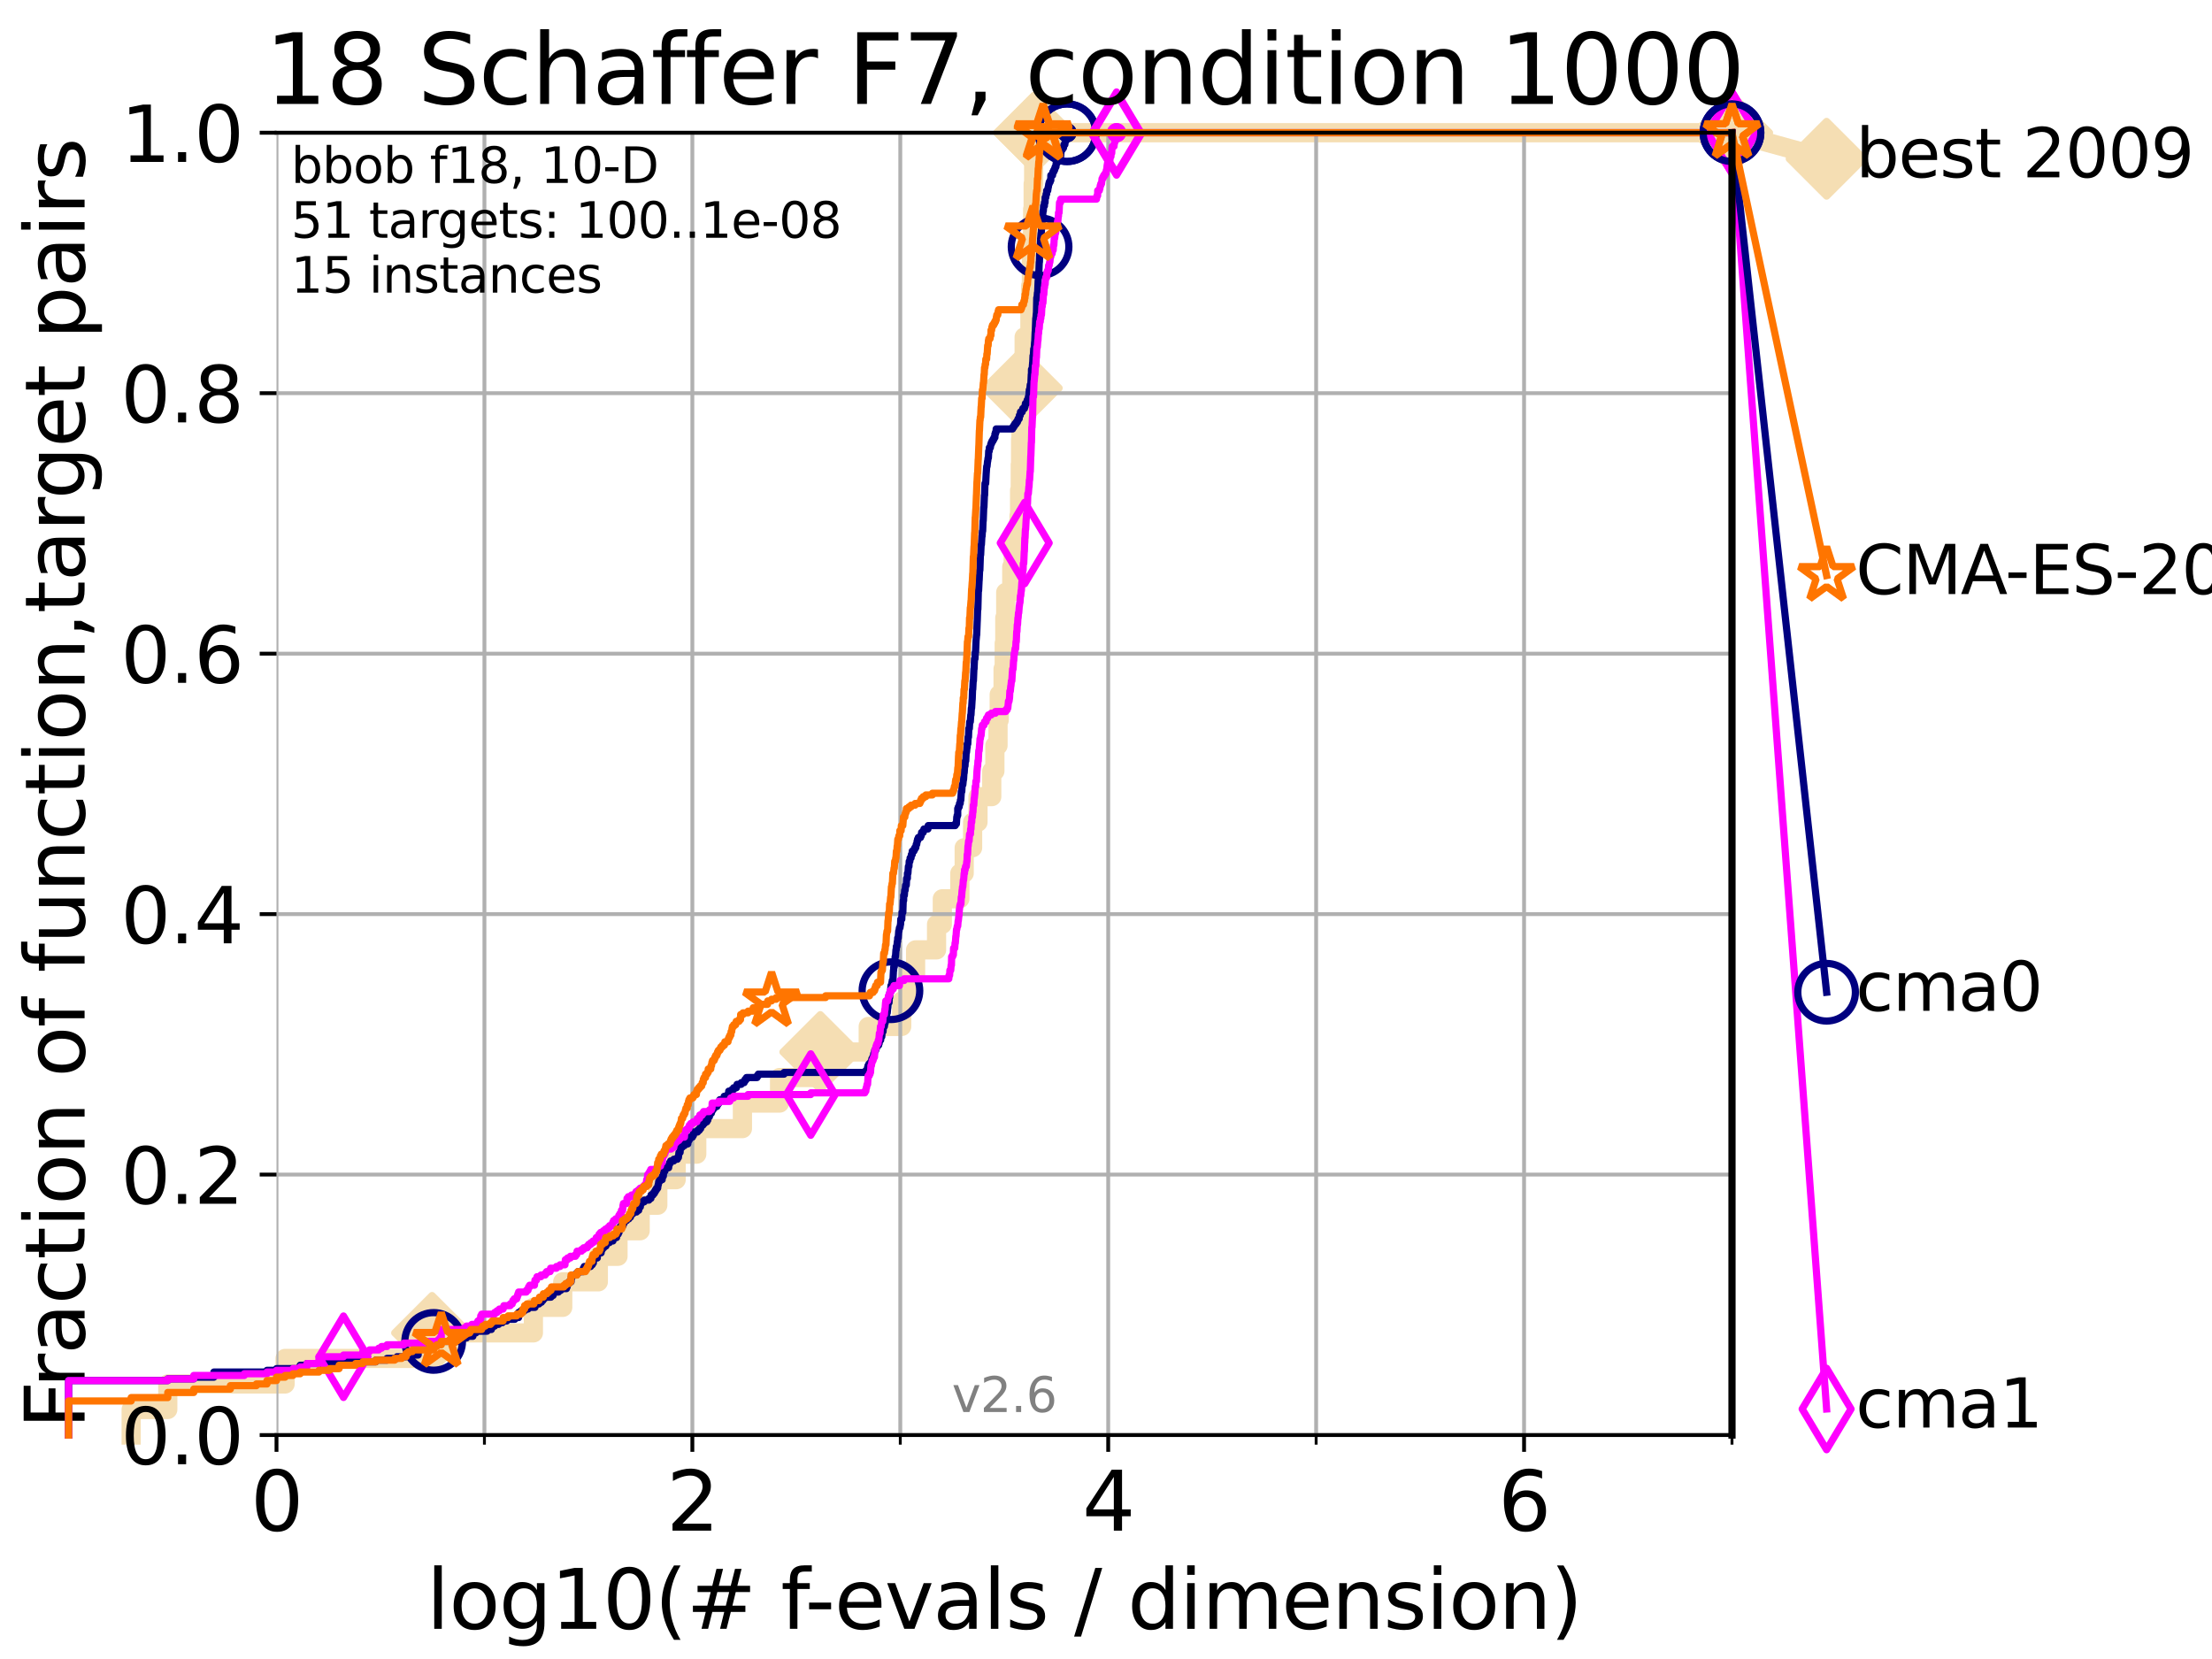 <?xml version="1.0" encoding="utf-8" standalone="no"?>
<!DOCTYPE svg PUBLIC "-//W3C//DTD SVG 1.1//EN"
  "http://www.w3.org/Graphics/SVG/1.1/DTD/svg11.dtd">
<svg xmlns:xlink="http://www.w3.org/1999/xlink" width="460.8pt" height="345.6pt" viewBox="0 0 460.8 345.6" xmlns="http://www.w3.org/2000/svg" version="1.1">
 <defs>
  <style type="text/css">*{stroke-linejoin: round; stroke-linecap: butt}</style>
 </defs>
 <g id="figure_1">
  <g id="patch_1">
   <path d="M 0 345.6 
L 460.8 345.6 
L 460.8 0 
L 0 0 
z
" style="fill: #ffffff"/>
  </g>
  <g id="axes_1">
   <g id="patch_2">
    <path d="M 57.6 298.944 
L 360.806 298.944 
L 360.806 27.648 
L 57.6 27.648 
z
" style="fill: #ffffff"/>
   </g>
   <g id="line2d_1">
    <path d="M 27.324 298.944 
L 27.324 293.624 
L 34.951 293.624 
L 34.951 288.305 
L 59.393 288.305 
L 59.393 282.985 
L 90.008 282.985 
L 90.008 277.666 
L 111.117 277.666 
L 111.117 272.346 
L 117.227 272.346 
L 117.227 267.027 
L 124.642 267.027 
L 124.642 261.707 
L 128.744 261.707 
L 128.744 256.388 
L 133.357 256.388 
L 133.357 251.068 
L 137.031 251.068 
L 137.031 245.749 
L 140.861 245.749 
L 140.861 240.429 
L 145.148 240.429 
L 145.148 235.11 
L 154.661 235.11 
L 154.661 229.79 
L 162.399 229.79 
L 162.399 224.471 
L 170.883 224.471 
L 170.883 219.151 
L 180.868 219.151 
L 180.868 213.832 
L 187.84 213.832 
L 187.84 208.512 
L 189.127 208.512 
L 189.127 203.192 
L 190.736 203.192 
L 190.736 197.873 
L 195.101 197.873 
L 195.101 192.553 
L 196.302 192.553 
L 196.302 187.234 
L 199.952 187.234 
L 199.952 181.914 
L 200.858 181.914 
L 200.858 176.595 
L 202.613 176.595 
L 202.613 171.275 
L 203.733 171.275 
L 203.733 165.956 
L 206.6 165.956 
L 206.6 160.636 
L 207.251 160.636 
L 207.251 155.317 
L 207.904 155.317 
L 207.904 149.997 
L 208.153 149.997 
L 208.153 144.678 
L 208.957 144.678 
L 208.957 139.358 
L 209.196 139.358 
L 209.196 134.039 
L 209.317 134.039 
L 209.317 128.719 
L 209.51 128.719 
L 209.51 123.4 
L 210.768 123.4 
L 210.768 118.08 
L 211.068 118.08 
L 211.068 112.76 
L 212.276 112.76 
L 212.276 107.441 
L 212.402 107.441 
L 212.402 102.121 
L 212.539 102.121 
L 212.539 96.802 
L 212.605 96.802 
L 212.605 91.482 
L 212.682 91.482 
L 212.682 86.163 
L 212.853 86.163 
L 212.853 80.843 
L 213.045 80.843 
L 213.045 75.524 
L 213.348 75.524 
L 213.348 70.204 
L 214.548 70.204 
L 214.548 64.885 
L 214.693 64.885 
L 214.693 59.565 
L 214.856 59.565 
L 214.856 54.246 
L 214.984 54.246 
L 214.984 48.926 
L 215.12 48.926 
L 215.12 43.607 
L 215.226 43.607 
L 215.226 38.287 
L 215.329 38.287 
L 215.329 32.968 
L 215.43 32.968 
L 215.43 27.648 
L 360.806 27.648 
" style="fill: none; stroke: #f5deb3; stroke-width: 4; stroke-linecap: square"/>
   </g>
   <g id="line2d_2">
    <defs>
     <path id="m6b51331f01" d="M -0 7.778 
L 7.778 0 
L 0 -7.778 
L -7.778 -0 
z
" style="stroke: #f5deb3; stroke-width: 1.5; stroke-linejoin: miter"/>
    </defs>
    <g>
     <use xlink:href="#m6b51331f01" x="90.008" y="277.666" style="fill: #f5deb3; stroke: #f5deb3; stroke-width: 1.5; stroke-linejoin: miter"/>
     <use xlink:href="#m6b51331f01" x="170.883" y="219.151" style="fill: #f5deb3; stroke: #f5deb3; stroke-width: 1.5; stroke-linejoin: miter"/>
     <use xlink:href="#m6b51331f01" x="212.853" y="80.843" style="fill: #f5deb3; stroke: #f5deb3; stroke-width: 1.5; stroke-linejoin: miter"/>
     <use xlink:href="#m6b51331f01" x="215.43" y="27.648" style="fill: #f5deb3; stroke: #f5deb3; stroke-width: 1.5; stroke-linejoin: miter"/>
     <use xlink:href="#m6b51331f01" x="215.43" y="27.648" style="fill: #f5deb3; stroke: #f5deb3; stroke-width: 1.5; stroke-linejoin: miter"/>
     <use xlink:href="#m6b51331f01" x="360.806" y="27.648" style="fill: #f5deb3; stroke: #f5deb3; stroke-width: 1.5; stroke-linejoin: miter"/>
    </g>
   </g>
   <g id="line2d_3">
    <path style="fill: none; stroke: #f5deb3; stroke-width: 4; stroke-linecap: square"/>
    <g/>
   </g>
   <g id="line2d_4">
    <path d="M 360.806 27.648 
L 380.515 33.074 
" style="fill: none; stroke: #f5deb3; stroke-width: 4; stroke-linecap: square"/>
    <g>
     <use xlink:href="#m6b51331f01" x="360.806" y="27.648" style="fill: #f5deb3; stroke: #f5deb3; stroke-width: 1.5; stroke-linejoin: miter"/>
     <use xlink:href="#m6b51331f01" x="380.515" y="33.074" style="fill: #f5deb3; stroke: #f5deb3; stroke-width: 1.5; stroke-linejoin: miter"/>
    </g>
   </g>
   <g id="matplotlib.axis_1">
    <g id="xtick_1">
     <g id="line2d_5">
      <path d="M 57.6 298.944 
L 57.6 27.648 
" clip-path="url(#pb6f3513797)" style="fill: none; stroke: #b0b0b0; stroke-width: 0.8; stroke-linecap: square"/>
     </g>
     <g id="line2d_6">
      <defs>
       <path id="mafa4d6f719" d="M 0 0 
L 0 3.5 
" style="stroke: #000000; stroke-width: 0.8"/>
      </defs>
      <g>
       <use xlink:href="#mafa4d6f719" x="57.6" y="298.944" style="stroke: #000000; stroke-width: 0.8"/>
      </g>
     </g>
     <g id="text_1">
      <!-- 0 -->
      <g transform="translate(52.192 318.861)scale(0.17 -0.17)">
       <defs>
        <path id="DejaVuSans-30" d="M 2034 4250 
Q 1547 4250 1301 3770 
Q 1056 3291 1056 2328 
Q 1056 1369 1301 889 
Q 1547 409 2034 409 
Q 2525 409 2770 889 
Q 3016 1369 3016 2328 
Q 3016 3291 2770 3770 
Q 2525 4250 2034 4250 
z
M 2034 4750 
Q 2819 4750 3233 4129 
Q 3647 3509 3647 2328 
Q 3647 1150 3233 529 
Q 2819 -91 2034 -91 
Q 1250 -91 836 529 
Q 422 1150 422 2328 
Q 422 3509 836 4129 
Q 1250 4750 2034 4750 
z
" transform="scale(0.016)"/>
       </defs>
       <use xlink:href="#DejaVuSans-30"/>
      </g>
     </g>
    </g>
    <g id="xtick_2">
     <g id="line2d_7">
      <path d="M 144.23 298.944 
L 144.23 27.648 
" clip-path="url(#pb6f3513797)" style="fill: none; stroke: #b0b0b0; stroke-width: 0.8; stroke-linecap: square"/>
     </g>
     <g id="line2d_8">
      <g>
       <use xlink:href="#mafa4d6f719" x="144.23" y="298.944" style="stroke: #000000; stroke-width: 0.8"/>
      </g>
     </g>
     <g id="text_2">
      <!-- 2 -->
      <g transform="translate(138.822 318.861)scale(0.17 -0.17)">
       <defs>
        <path id="DejaVuSans-32" d="M 1228 531 
L 3431 531 
L 3431 0 
L 469 0 
L 469 531 
Q 828 903 1448 1529 
Q 2069 2156 2228 2338 
Q 2531 2678 2651 2914 
Q 2772 3150 2772 3378 
Q 2772 3750 2511 3984 
Q 2250 4219 1831 4219 
Q 1534 4219 1204 4116 
Q 875 4013 500 3803 
L 500 4441 
Q 881 4594 1212 4672 
Q 1544 4750 1819 4750 
Q 2544 4750 2975 4387 
Q 3406 4025 3406 3419 
Q 3406 3131 3298 2873 
Q 3191 2616 2906 2266 
Q 2828 2175 2409 1742 
Q 1991 1309 1228 531 
z
" transform="scale(0.016)"/>
       </defs>
       <use xlink:href="#DejaVuSans-32"/>
      </g>
     </g>
    </g>
    <g id="xtick_3">
     <g id="line2d_9">
      <path d="M 230.861 298.944 
L 230.861 27.648 
" clip-path="url(#pb6f3513797)" style="fill: none; stroke: #b0b0b0; stroke-width: 0.8; stroke-linecap: square"/>
     </g>
     <g id="line2d_10">
      <g>
       <use xlink:href="#mafa4d6f719" x="230.861" y="298.944" style="stroke: #000000; stroke-width: 0.8"/>
      </g>
     </g>
     <g id="text_3">
      <!-- 4 -->
      <g transform="translate(225.453 318.861)scale(0.17 -0.17)">
       <defs>
        <path id="DejaVuSans-34" d="M 2419 4116 
L 825 1625 
L 2419 1625 
L 2419 4116 
z
M 2253 4666 
L 3047 4666 
L 3047 1625 
L 3713 1625 
L 3713 1100 
L 3047 1100 
L 3047 0 
L 2419 0 
L 2419 1100 
L 313 1100 
L 313 1709 
L 2253 4666 
z
" transform="scale(0.016)"/>
       </defs>
       <use xlink:href="#DejaVuSans-34"/>
      </g>
     </g>
    </g>
    <g id="xtick_4">
     <g id="line2d_11">
      <path d="M 317.491 298.944 
L 317.491 27.648 
" clip-path="url(#pb6f3513797)" style="fill: none; stroke: #b0b0b0; stroke-width: 0.8; stroke-linecap: square"/>
     </g>
     <g id="line2d_12">
      <g>
       <use xlink:href="#mafa4d6f719" x="317.491" y="298.944" style="stroke: #000000; stroke-width: 0.8"/>
      </g>
     </g>
     <g id="text_4">
      <!-- 6 -->
      <g transform="translate(312.083 318.861)scale(0.17 -0.17)">
       <defs>
        <path id="DejaVuSans-36" d="M 2113 2584 
Q 1688 2584 1439 2293 
Q 1191 2003 1191 1497 
Q 1191 994 1439 701 
Q 1688 409 2113 409 
Q 2538 409 2786 701 
Q 3034 994 3034 1497 
Q 3034 2003 2786 2293 
Q 2538 2584 2113 2584 
z
M 3366 4563 
L 3366 3988 
Q 3128 4100 2886 4159 
Q 2644 4219 2406 4219 
Q 1781 4219 1451 3797 
Q 1122 3375 1075 2522 
Q 1259 2794 1537 2939 
Q 1816 3084 2150 3084 
Q 2853 3084 3261 2657 
Q 3669 2231 3669 1497 
Q 3669 778 3244 343 
Q 2819 -91 2113 -91 
Q 1303 -91 875 529 
Q 447 1150 447 2328 
Q 447 3434 972 4092 
Q 1497 4750 2381 4750 
Q 2619 4750 2861 4703 
Q 3103 4656 3366 4563 
z
" transform="scale(0.016)"/>
       </defs>
       <use xlink:href="#DejaVuSans-36"/>
      </g>
     </g>
    </g>
    <g id="xtick_5">
     <g id="line2d_13">
      <path d="M 100.915 298.944 
L 100.915 27.648 
" clip-path="url(#pb6f3513797)" style="fill: none; stroke: #b0b0b0; stroke-width: 0.8; stroke-linecap: square"/>
     </g>
     <g id="line2d_14">
      <defs>
       <path id="ma425def484" d="M 0 0 
L 0 2 
" style="stroke: #000000; stroke-width: 0.6"/>
      </defs>
      <g>
       <use xlink:href="#ma425def484" x="100.915" y="298.944" style="stroke: #000000; stroke-width: 0.6"/>
      </g>
     </g>
    </g>
    <g id="xtick_6">
     <g id="line2d_15">
      <path d="M 187.546 298.944 
L 187.546 27.648 
" clip-path="url(#pb6f3513797)" style="fill: none; stroke: #b0b0b0; stroke-width: 0.8; stroke-linecap: square"/>
     </g>
     <g id="line2d_16">
      <g>
       <use xlink:href="#ma425def484" x="187.546" y="298.944" style="stroke: #000000; stroke-width: 0.6"/>
      </g>
     </g>
    </g>
    <g id="xtick_7">
     <g id="line2d_17">
      <path d="M 274.176 298.944 
L 274.176 27.648 
" clip-path="url(#pb6f3513797)" style="fill: none; stroke: #b0b0b0; stroke-width: 0.8; stroke-linecap: square"/>
     </g>
     <g id="line2d_18">
      <g>
       <use xlink:href="#ma425def484" x="274.176" y="298.944" style="stroke: #000000; stroke-width: 0.6"/>
      </g>
     </g>
    </g>
    <g id="xtick_8">
     <g id="line2d_19">
      <path d="M 360.806 298.944 
L 360.806 27.648 
" clip-path="url(#pb6f3513797)" style="fill: none; stroke: #b0b0b0; stroke-width: 0.8; stroke-linecap: square"/>
     </g>
     <g id="line2d_20">
      <g>
       <use xlink:href="#ma425def484" x="360.806" y="298.944" style="stroke: #000000; stroke-width: 0.6"/>
      </g>
     </g>
    </g>
    <g id="text_5">
     <!-- log10(# f-evals / dimension) -->
     <g transform="translate(88.823 339.314)scale(0.17 -0.17)">
      <defs>
       <path id="DejaVuSans-6c" d="M 603 4863 
L 1178 4863 
L 1178 0 
L 603 0 
L 603 4863 
z
" transform="scale(0.016)"/>
       <path id="DejaVuSans-6f" d="M 1959 3097 
Q 1497 3097 1228 2736 
Q 959 2375 959 1747 
Q 959 1119 1226 758 
Q 1494 397 1959 397 
Q 2419 397 2687 759 
Q 2956 1122 2956 1747 
Q 2956 2369 2687 2733 
Q 2419 3097 1959 3097 
z
M 1959 3584 
Q 2709 3584 3137 3096 
Q 3566 2609 3566 1747 
Q 3566 888 3137 398 
Q 2709 -91 1959 -91 
Q 1206 -91 779 398 
Q 353 888 353 1747 
Q 353 2609 779 3096 
Q 1206 3584 1959 3584 
z
" transform="scale(0.016)"/>
       <path id="DejaVuSans-67" d="M 2906 1791 
Q 2906 2416 2648 2759 
Q 2391 3103 1925 3103 
Q 1463 3103 1205 2759 
Q 947 2416 947 1791 
Q 947 1169 1205 825 
Q 1463 481 1925 481 
Q 2391 481 2648 825 
Q 2906 1169 2906 1791 
z
M 3481 434 
Q 3481 -459 3084 -895 
Q 2688 -1331 1869 -1331 
Q 1566 -1331 1297 -1286 
Q 1028 -1241 775 -1147 
L 775 -588 
Q 1028 -725 1275 -790 
Q 1522 -856 1778 -856 
Q 2344 -856 2625 -561 
Q 2906 -266 2906 331 
L 2906 616 
Q 2728 306 2450 153 
Q 2172 0 1784 0 
Q 1141 0 747 490 
Q 353 981 353 1791 
Q 353 2603 747 3093 
Q 1141 3584 1784 3584 
Q 2172 3584 2450 3431 
Q 2728 3278 2906 2969 
L 2906 3500 
L 3481 3500 
L 3481 434 
z
" transform="scale(0.016)"/>
       <path id="DejaVuSans-31" d="M 794 531 
L 1825 531 
L 1825 4091 
L 703 3866 
L 703 4441 
L 1819 4666 
L 2450 4666 
L 2450 531 
L 3481 531 
L 3481 0 
L 794 0 
L 794 531 
z
" transform="scale(0.016)"/>
       <path id="DejaVuSans-28" d="M 1984 4856 
Q 1566 4138 1362 3434 
Q 1159 2731 1159 2009 
Q 1159 1288 1364 580 
Q 1569 -128 1984 -844 
L 1484 -844 
Q 1016 -109 783 600 
Q 550 1309 550 2009 
Q 550 2706 781 3412 
Q 1013 4119 1484 4856 
L 1984 4856 
z
" transform="scale(0.016)"/>
       <path id="DejaVuSans-23" d="M 3272 2816 
L 2363 2816 
L 2100 1772 
L 3016 1772 
L 3272 2816 
z
M 2803 4594 
L 2478 3297 
L 3391 3297 
L 3719 4594 
L 4219 4594 
L 3897 3297 
L 4872 3297 
L 4872 2816 
L 3775 2816 
L 3519 1772 
L 4513 1772 
L 4513 1294 
L 3397 1294 
L 3072 0 
L 2572 0 
L 2894 1294 
L 1978 1294 
L 1656 0 
L 1153 0 
L 1478 1294 
L 494 1294 
L 494 1772 
L 1594 1772 
L 1856 2816 
L 850 2816 
L 850 3297 
L 1978 3297 
L 2297 4594 
L 2803 4594 
z
" transform="scale(0.016)"/>
       <path id="DejaVuSans-20" transform="scale(0.016)"/>
       <path id="DejaVuSans-66" d="M 2375 4863 
L 2375 4384 
L 1825 4384 
Q 1516 4384 1395 4259 
Q 1275 4134 1275 3809 
L 1275 3500 
L 2222 3500 
L 2222 3053 
L 1275 3053 
L 1275 0 
L 697 0 
L 697 3053 
L 147 3053 
L 147 3500 
L 697 3500 
L 697 3744 
Q 697 4328 969 4595 
Q 1241 4863 1831 4863 
L 2375 4863 
z
" transform="scale(0.016)"/>
       <path id="DejaVuSans-2d" d="M 313 2009 
L 1997 2009 
L 1997 1497 
L 313 1497 
L 313 2009 
z
" transform="scale(0.016)"/>
       <path id="DejaVuSans-65" d="M 3597 1894 
L 3597 1613 
L 953 1613 
Q 991 1019 1311 708 
Q 1631 397 2203 397 
Q 2534 397 2845 478 
Q 3156 559 3463 722 
L 3463 178 
Q 3153 47 2828 -22 
Q 2503 -91 2169 -91 
Q 1331 -91 842 396 
Q 353 884 353 1716 
Q 353 2575 817 3079 
Q 1281 3584 2069 3584 
Q 2775 3584 3186 3129 
Q 3597 2675 3597 1894 
z
M 3022 2063 
Q 3016 2534 2758 2815 
Q 2500 3097 2075 3097 
Q 1594 3097 1305 2825 
Q 1016 2553 972 2059 
L 3022 2063 
z
" transform="scale(0.016)"/>
       <path id="DejaVuSans-76" d="M 191 3500 
L 800 3500 
L 1894 563 
L 2988 3500 
L 3597 3500 
L 2284 0 
L 1503 0 
L 191 3500 
z
" transform="scale(0.016)"/>
       <path id="DejaVuSans-61" d="M 2194 1759 
Q 1497 1759 1228 1600 
Q 959 1441 959 1056 
Q 959 750 1161 570 
Q 1363 391 1709 391 
Q 2188 391 2477 730 
Q 2766 1069 2766 1631 
L 2766 1759 
L 2194 1759 
z
M 3341 1997 
L 3341 0 
L 2766 0 
L 2766 531 
Q 2569 213 2275 61 
Q 1981 -91 1556 -91 
Q 1019 -91 701 211 
Q 384 513 384 1019 
Q 384 1609 779 1909 
Q 1175 2209 1959 2209 
L 2766 2209 
L 2766 2266 
Q 2766 2663 2505 2880 
Q 2244 3097 1772 3097 
Q 1472 3097 1187 3025 
Q 903 2953 641 2809 
L 641 3341 
Q 956 3463 1253 3523 
Q 1550 3584 1831 3584 
Q 2591 3584 2966 3190 
Q 3341 2797 3341 1997 
z
" transform="scale(0.016)"/>
       <path id="DejaVuSans-73" d="M 2834 3397 
L 2834 2853 
Q 2591 2978 2328 3040 
Q 2066 3103 1784 3103 
Q 1356 3103 1142 2972 
Q 928 2841 928 2578 
Q 928 2378 1081 2264 
Q 1234 2150 1697 2047 
L 1894 2003 
Q 2506 1872 2764 1633 
Q 3022 1394 3022 966 
Q 3022 478 2636 193 
Q 2250 -91 1575 -91 
Q 1294 -91 989 -36 
Q 684 19 347 128 
L 347 722 
Q 666 556 975 473 
Q 1284 391 1588 391 
Q 1994 391 2212 530 
Q 2431 669 2431 922 
Q 2431 1156 2273 1281 
Q 2116 1406 1581 1522 
L 1381 1569 
Q 847 1681 609 1914 
Q 372 2147 372 2553 
Q 372 3047 722 3315 
Q 1072 3584 1716 3584 
Q 2034 3584 2315 3537 
Q 2597 3491 2834 3397 
z
" transform="scale(0.016)"/>
       <path id="DejaVuSans-2f" d="M 1625 4666 
L 2156 4666 
L 531 -594 
L 0 -594 
L 1625 4666 
z
" transform="scale(0.016)"/>
       <path id="DejaVuSans-64" d="M 2906 2969 
L 2906 4863 
L 3481 4863 
L 3481 0 
L 2906 0 
L 2906 525 
Q 2725 213 2448 61 
Q 2172 -91 1784 -91 
Q 1150 -91 751 415 
Q 353 922 353 1747 
Q 353 2572 751 3078 
Q 1150 3584 1784 3584 
Q 2172 3584 2448 3432 
Q 2725 3281 2906 2969 
z
M 947 1747 
Q 947 1113 1208 752 
Q 1469 391 1925 391 
Q 2381 391 2643 752 
Q 2906 1113 2906 1747 
Q 2906 2381 2643 2742 
Q 2381 3103 1925 3103 
Q 1469 3103 1208 2742 
Q 947 2381 947 1747 
z
" transform="scale(0.016)"/>
       <path id="DejaVuSans-69" d="M 603 3500 
L 1178 3500 
L 1178 0 
L 603 0 
L 603 3500 
z
M 603 4863 
L 1178 4863 
L 1178 4134 
L 603 4134 
L 603 4863 
z
" transform="scale(0.016)"/>
       <path id="DejaVuSans-6d" d="M 3328 2828 
Q 3544 3216 3844 3400 
Q 4144 3584 4550 3584 
Q 5097 3584 5394 3201 
Q 5691 2819 5691 2113 
L 5691 0 
L 5113 0 
L 5113 2094 
Q 5113 2597 4934 2840 
Q 4756 3084 4391 3084 
Q 3944 3084 3684 2787 
Q 3425 2491 3425 1978 
L 3425 0 
L 2847 0 
L 2847 2094 
Q 2847 2600 2669 2842 
Q 2491 3084 2119 3084 
Q 1678 3084 1418 2786 
Q 1159 2488 1159 1978 
L 1159 0 
L 581 0 
L 581 3500 
L 1159 3500 
L 1159 2956 
Q 1356 3278 1631 3431 
Q 1906 3584 2284 3584 
Q 2666 3584 2933 3390 
Q 3200 3197 3328 2828 
z
" transform="scale(0.016)"/>
       <path id="DejaVuSans-6e" d="M 3513 2113 
L 3513 0 
L 2938 0 
L 2938 2094 
Q 2938 2591 2744 2837 
Q 2550 3084 2163 3084 
Q 1697 3084 1428 2787 
Q 1159 2491 1159 1978 
L 1159 0 
L 581 0 
L 581 3500 
L 1159 3500 
L 1159 2956 
Q 1366 3272 1645 3428 
Q 1925 3584 2291 3584 
Q 2894 3584 3203 3211 
Q 3513 2838 3513 2113 
z
" transform="scale(0.016)"/>
       <path id="DejaVuSans-29" d="M 513 4856 
L 1013 4856 
Q 1481 4119 1714 3412 
Q 1947 2706 1947 2009 
Q 1947 1309 1714 600 
Q 1481 -109 1013 -844 
L 513 -844 
Q 928 -128 1133 580 
Q 1338 1288 1338 2009 
Q 1338 2731 1133 3434 
Q 928 4138 513 4856 
z
" transform="scale(0.016)"/>
      </defs>
      <use xlink:href="#DejaVuSans-6c"/>
      <use xlink:href="#DejaVuSans-6f" x="27.783"/>
      <use xlink:href="#DejaVuSans-67" x="88.965"/>
      <use xlink:href="#DejaVuSans-31" x="152.441"/>
      <use xlink:href="#DejaVuSans-30" x="216.064"/>
      <use xlink:href="#DejaVuSans-28" x="279.688"/>
      <use xlink:href="#DejaVuSans-23" x="318.701"/>
      <use xlink:href="#DejaVuSans-20" x="402.49"/>
      <use xlink:href="#DejaVuSans-66" x="434.277"/>
      <use xlink:href="#DejaVuSans-2d" x="463.982"/>
      <use xlink:href="#DejaVuSans-65" x="500.066"/>
      <use xlink:href="#DejaVuSans-76" x="561.59"/>
      <use xlink:href="#DejaVuSans-61" x="620.77"/>
      <use xlink:href="#DejaVuSans-6c" x="682.049"/>
      <use xlink:href="#DejaVuSans-73" x="709.832"/>
      <use xlink:href="#DejaVuSans-20" x="761.932"/>
      <use xlink:href="#DejaVuSans-2f" x="793.719"/>
      <use xlink:href="#DejaVuSans-20" x="827.41"/>
      <use xlink:href="#DejaVuSans-64" x="859.197"/>
      <use xlink:href="#DejaVuSans-69" x="922.674"/>
      <use xlink:href="#DejaVuSans-6d" x="950.457"/>
      <use xlink:href="#DejaVuSans-65" x="1047.869"/>
      <use xlink:href="#DejaVuSans-6e" x="1109.393"/>
      <use xlink:href="#DejaVuSans-73" x="1172.771"/>
      <use xlink:href="#DejaVuSans-69" x="1224.871"/>
      <use xlink:href="#DejaVuSans-6f" x="1252.654"/>
      <use xlink:href="#DejaVuSans-6e" x="1313.836"/>
      <use xlink:href="#DejaVuSans-29" x="1377.215"/>
     </g>
    </g>
   </g>
   <g id="matplotlib.axis_2">
    <g id="ytick_1">
     <g id="line2d_21">
      <path d="M 57.6 298.944 
L 360.806 298.944 
" clip-path="url(#pb6f3513797)" style="fill: none; stroke: #b0b0b0; stroke-width: 0.8; stroke-linecap: square"/>
     </g>
     <g id="line2d_22">
      <defs>
       <path id="m68128490ef" d="M 0 0 
L -3.5 0 
" style="stroke: #000000; stroke-width: 0.8"/>
      </defs>
      <g>
       <use xlink:href="#m68128490ef" x="57.6" y="298.944" style="stroke: #000000; stroke-width: 0.8"/>
      </g>
     </g>
     <g id="text_6">
      <!-- 0.0 -->
      <g transform="translate(25.155 305.023)scale(0.16 -0.16)">
       <defs>
        <path id="DejaVuSans-2e" d="M 684 794 
L 1344 794 
L 1344 0 
L 684 0 
L 684 794 
z
" transform="scale(0.016)"/>
       </defs>
       <use xlink:href="#DejaVuSans-30"/>
       <use xlink:href="#DejaVuSans-2e" x="63.623"/>
       <use xlink:href="#DejaVuSans-30" x="95.41"/>
      </g>
     </g>
    </g>
    <g id="ytick_2">
     <g id="line2d_23">
      <path d="M 57.6 244.685 
L 360.806 244.685 
" clip-path="url(#pb6f3513797)" style="fill: none; stroke: #b0b0b0; stroke-width: 0.8; stroke-linecap: square"/>
     </g>
     <g id="line2d_24">
      <g>
       <use xlink:href="#m68128490ef" x="57.6" y="244.685" style="stroke: #000000; stroke-width: 0.8"/>
      </g>
     </g>
     <g id="text_7">
      <!-- 0.2 -->
      <g transform="translate(25.155 250.764)scale(0.16 -0.16)">
       <use xlink:href="#DejaVuSans-30"/>
       <use xlink:href="#DejaVuSans-2e" x="63.623"/>
       <use xlink:href="#DejaVuSans-32" x="95.41"/>
      </g>
     </g>
    </g>
    <g id="ytick_3">
     <g id="line2d_25">
      <path d="M 57.6 190.426 
L 360.806 190.426 
" clip-path="url(#pb6f3513797)" style="fill: none; stroke: #b0b0b0; stroke-width: 0.8; stroke-linecap: square"/>
     </g>
     <g id="line2d_26">
      <g>
       <use xlink:href="#m68128490ef" x="57.6" y="190.426" style="stroke: #000000; stroke-width: 0.8"/>
      </g>
     </g>
     <g id="text_8">
      <!-- 0.4 -->
      <g transform="translate(25.155 196.504)scale(0.16 -0.16)">
       <use xlink:href="#DejaVuSans-30"/>
       <use xlink:href="#DejaVuSans-2e" x="63.623"/>
       <use xlink:href="#DejaVuSans-34" x="95.41"/>
      </g>
     </g>
    </g>
    <g id="ytick_4">
     <g id="line2d_27">
      <path d="M 57.6 136.166 
L 360.806 136.166 
" clip-path="url(#pb6f3513797)" style="fill: none; stroke: #b0b0b0; stroke-width: 0.8; stroke-linecap: square"/>
     </g>
     <g id="line2d_28">
      <g>
       <use xlink:href="#m68128490ef" x="57.6" y="136.166" style="stroke: #000000; stroke-width: 0.8"/>
      </g>
     </g>
     <g id="text_9">
      <!-- 0.6 -->
      <g transform="translate(25.155 142.245)scale(0.16 -0.16)">
       <use xlink:href="#DejaVuSans-30"/>
       <use xlink:href="#DejaVuSans-2e" x="63.623"/>
       <use xlink:href="#DejaVuSans-36" x="95.41"/>
      </g>
     </g>
    </g>
    <g id="ytick_5">
     <g id="line2d_29">
      <path d="M 57.6 81.907 
L 360.806 81.907 
" clip-path="url(#pb6f3513797)" style="fill: none; stroke: #b0b0b0; stroke-width: 0.8; stroke-linecap: square"/>
     </g>
     <g id="line2d_30">
      <g>
       <use xlink:href="#m68128490ef" x="57.6" y="81.907" style="stroke: #000000; stroke-width: 0.8"/>
      </g>
     </g>
     <g id="text_10">
      <!-- 0.8 -->
      <g transform="translate(25.155 87.986)scale(0.16 -0.16)">
       <defs>
        <path id="DejaVuSans-38" d="M 2034 2216 
Q 1584 2216 1326 1975 
Q 1069 1734 1069 1313 
Q 1069 891 1326 650 
Q 1584 409 2034 409 
Q 2484 409 2743 651 
Q 3003 894 3003 1313 
Q 3003 1734 2745 1975 
Q 2488 2216 2034 2216 
z
M 1403 2484 
Q 997 2584 770 2862 
Q 544 3141 544 3541 
Q 544 4100 942 4425 
Q 1341 4750 2034 4750 
Q 2731 4750 3128 4425 
Q 3525 4100 3525 3541 
Q 3525 3141 3298 2862 
Q 3072 2584 2669 2484 
Q 3125 2378 3379 2068 
Q 3634 1759 3634 1313 
Q 3634 634 3220 271 
Q 2806 -91 2034 -91 
Q 1263 -91 848 271 
Q 434 634 434 1313 
Q 434 1759 690 2068 
Q 947 2378 1403 2484 
z
M 1172 3481 
Q 1172 3119 1398 2916 
Q 1625 2713 2034 2713 
Q 2441 2713 2670 2916 
Q 2900 3119 2900 3481 
Q 2900 3844 2670 4047 
Q 2441 4250 2034 4250 
Q 1625 4250 1398 4047 
Q 1172 3844 1172 3481 
z
" transform="scale(0.016)"/>
       </defs>
       <use xlink:href="#DejaVuSans-30"/>
       <use xlink:href="#DejaVuSans-2e" x="63.623"/>
       <use xlink:href="#DejaVuSans-38" x="95.41"/>
      </g>
     </g>
    </g>
    <g id="ytick_6">
     <g id="line2d_31">
      <path d="M 57.6 27.648 
L 360.806 27.648 
" clip-path="url(#pb6f3513797)" style="fill: none; stroke: #b0b0b0; stroke-width: 0.8; stroke-linecap: square"/>
     </g>
     <g id="line2d_32">
      <g>
       <use xlink:href="#m68128490ef" x="57.6" y="27.648" style="stroke: #000000; stroke-width: 0.8"/>
      </g>
     </g>
     <g id="text_11">
      <!-- 1.0 -->
      <g transform="translate(25.155 33.727)scale(0.16 -0.16)">
       <use xlink:href="#DejaVuSans-31"/>
       <use xlink:href="#DejaVuSans-2e" x="63.623"/>
       <use xlink:href="#DejaVuSans-30" x="95.41"/>
      </g>
     </g>
    </g>
    <g id="text_12">
     <!-- Fraction of function,target pairs -->
     <g transform="translate(17.62 297.681)rotate(-90)scale(0.17 -0.17)">
      <defs>
       <path id="DejaVuSans-46" d="M 628 4666 
L 3309 4666 
L 3309 4134 
L 1259 4134 
L 1259 2759 
L 3109 2759 
L 3109 2228 
L 1259 2228 
L 1259 0 
L 628 0 
L 628 4666 
z
" transform="scale(0.016)"/>
       <path id="DejaVuSans-72" d="M 2631 2963 
Q 2534 3019 2420 3045 
Q 2306 3072 2169 3072 
Q 1681 3072 1420 2755 
Q 1159 2438 1159 1844 
L 1159 0 
L 581 0 
L 581 3500 
L 1159 3500 
L 1159 2956 
Q 1341 3275 1631 3429 
Q 1922 3584 2338 3584 
Q 2397 3584 2469 3576 
Q 2541 3569 2628 3553 
L 2631 2963 
z
" transform="scale(0.016)"/>
       <path id="DejaVuSans-63" d="M 3122 3366 
L 3122 2828 
Q 2878 2963 2633 3030 
Q 2388 3097 2138 3097 
Q 1578 3097 1268 2742 
Q 959 2388 959 1747 
Q 959 1106 1268 751 
Q 1578 397 2138 397 
Q 2388 397 2633 464 
Q 2878 531 3122 666 
L 3122 134 
Q 2881 22 2623 -34 
Q 2366 -91 2075 -91 
Q 1284 -91 818 406 
Q 353 903 353 1747 
Q 353 2603 823 3093 
Q 1294 3584 2113 3584 
Q 2378 3584 2631 3529 
Q 2884 3475 3122 3366 
z
" transform="scale(0.016)"/>
       <path id="DejaVuSans-74" d="M 1172 4494 
L 1172 3500 
L 2356 3500 
L 2356 3053 
L 1172 3053 
L 1172 1153 
Q 1172 725 1289 603 
Q 1406 481 1766 481 
L 2356 481 
L 2356 0 
L 1766 0 
Q 1100 0 847 248 
Q 594 497 594 1153 
L 594 3053 
L 172 3053 
L 172 3500 
L 594 3500 
L 594 4494 
L 1172 4494 
z
" transform="scale(0.016)"/>
       <path id="DejaVuSans-75" d="M 544 1381 
L 544 3500 
L 1119 3500 
L 1119 1403 
Q 1119 906 1312 657 
Q 1506 409 1894 409 
Q 2359 409 2629 706 
Q 2900 1003 2900 1516 
L 2900 3500 
L 3475 3500 
L 3475 0 
L 2900 0 
L 2900 538 
Q 2691 219 2414 64 
Q 2138 -91 1772 -91 
Q 1169 -91 856 284 
Q 544 659 544 1381 
z
M 1991 3584 
L 1991 3584 
z
" transform="scale(0.016)"/>
       <path id="DejaVuSans-2c" d="M 750 794 
L 1409 794 
L 1409 256 
L 897 -744 
L 494 -744 
L 750 256 
L 750 794 
z
" transform="scale(0.016)"/>
       <path id="DejaVuSans-70" d="M 1159 525 
L 1159 -1331 
L 581 -1331 
L 581 3500 
L 1159 3500 
L 1159 2969 
Q 1341 3281 1617 3432 
Q 1894 3584 2278 3584 
Q 2916 3584 3314 3078 
Q 3713 2572 3713 1747 
Q 3713 922 3314 415 
Q 2916 -91 2278 -91 
Q 1894 -91 1617 61 
Q 1341 213 1159 525 
z
M 3116 1747 
Q 3116 2381 2855 2742 
Q 2594 3103 2138 3103 
Q 1681 3103 1420 2742 
Q 1159 2381 1159 1747 
Q 1159 1113 1420 752 
Q 1681 391 2138 391 
Q 2594 391 2855 752 
Q 3116 1113 3116 1747 
z
" transform="scale(0.016)"/>
      </defs>
      <use xlink:href="#DejaVuSans-46"/>
      <use xlink:href="#DejaVuSans-72" x="50.27"/>
      <use xlink:href="#DejaVuSans-61" x="91.383"/>
      <use xlink:href="#DejaVuSans-63" x="152.662"/>
      <use xlink:href="#DejaVuSans-74" x="207.643"/>
      <use xlink:href="#DejaVuSans-69" x="246.852"/>
      <use xlink:href="#DejaVuSans-6f" x="274.635"/>
      <use xlink:href="#DejaVuSans-6e" x="335.816"/>
      <use xlink:href="#DejaVuSans-20" x="399.195"/>
      <use xlink:href="#DejaVuSans-6f" x="430.982"/>
      <use xlink:href="#DejaVuSans-66" x="492.164"/>
      <use xlink:href="#DejaVuSans-20" x="527.369"/>
      <use xlink:href="#DejaVuSans-66" x="559.156"/>
      <use xlink:href="#DejaVuSans-75" x="594.361"/>
      <use xlink:href="#DejaVuSans-6e" x="657.74"/>
      <use xlink:href="#DejaVuSans-63" x="721.119"/>
      <use xlink:href="#DejaVuSans-74" x="776.1"/>
      <use xlink:href="#DejaVuSans-69" x="815.309"/>
      <use xlink:href="#DejaVuSans-6f" x="843.092"/>
      <use xlink:href="#DejaVuSans-6e" x="904.273"/>
      <use xlink:href="#DejaVuSans-2c" x="967.652"/>
      <use xlink:href="#DejaVuSans-74" x="999.439"/>
      <use xlink:href="#DejaVuSans-61" x="1038.648"/>
      <use xlink:href="#DejaVuSans-72" x="1099.928"/>
      <use xlink:href="#DejaVuSans-67" x="1139.291"/>
      <use xlink:href="#DejaVuSans-65" x="1202.768"/>
      <use xlink:href="#DejaVuSans-74" x="1264.291"/>
      <use xlink:href="#DejaVuSans-20" x="1303.5"/>
      <use xlink:href="#DejaVuSans-70" x="1335.287"/>
      <use xlink:href="#DejaVuSans-61" x="1398.764"/>
      <use xlink:href="#DejaVuSans-69" x="1460.043"/>
      <use xlink:href="#DejaVuSans-72" x="1487.826"/>
      <use xlink:href="#DejaVuSans-73" x="1528.939"/>
     </g>
    </g>
   </g>
   <g id="line2d_33">
    <defs>
     <path id="mb07666a6c5" d="M 0 1.5 
C 0.398 1.5 0.779 1.342 1.061 1.061 
C 1.342 0.779 1.5 0.398 1.5 0 
C 1.5 -0.398 1.342 -0.779 1.061 -1.061 
C 0.779 -1.342 0.398 -1.5 0 -1.5 
C -0.398 -1.5 -0.779 -1.342 -1.061 -1.061 
C -1.342 -0.779 -1.5 -0.398 -1.5 0 
C -1.5 0.398 -1.342 0.779 -1.061 1.061 
C -0.779 1.342 -0.398 1.5 0 1.5 
z
" style="stroke: #f5deb3"/>
    </defs>
    <g>
     <use xlink:href="#mb07666a6c5" x="215.43" y="27.648" style="fill: #f5deb3; stroke: #f5deb3"/>
     <use xlink:href="#mb07666a6c5" x="215.43" y="27.648" style="fill: #f5deb3; stroke: #f5deb3"/>
    </g>
   </g>
   <g id="line2d_34">
    <defs>
     <path id="m87b517e4fb" d="M 0 1.5 
C 0.398 1.5 0.779 1.342 1.061 1.061 
C 1.342 0.779 1.5 0.398 1.5 0 
C 1.5 -0.398 1.342 -0.779 1.061 -1.061 
C 0.779 -1.342 0.398 -1.5 0 -1.5 
C -0.398 -1.5 -0.779 -1.342 -1.061 -1.061 
C -1.342 -0.779 -1.5 -0.398 -1.5 0 
C -1.5 0.398 -1.342 0.779 -1.061 1.061 
C -0.779 1.342 -0.398 1.5 0 1.5 
z
" style="stroke: #000080"/>
    </defs>
    <g>
     <use xlink:href="#m87b517e4fb" x="222.288" y="27.648" style="fill: #000080; stroke: #000080"/>
     <use xlink:href="#m87b517e4fb" x="222.288" y="27.648" style="fill: #000080; stroke: #000080"/>
    </g>
   </g>
   <g id="line2d_35">
    <path d="M 14.285 298.944 
L 14.285 287.596 
L 34.951 287.596 
L 34.951 287.241 
L 40.363 287.241 
L 40.363 286.886 
L 44.561 286.886 
L 44.561 285.822 
L 55.618 285.822 
L 55.618 285.468 
L 57.6 285.468 
L 57.6 285.113 
L 62.535 285.113 
L 62.535 284.404 
L 63.93 284.404 
L 63.93 284.049 
L 71.557 284.049 
L 71.557 283.695 
L 78.267 283.695 
L 78.267 283.34 
L 80.621 283.34 
L 80.621 282.985 
L 82.713 282.985 
L 82.713 282.631 
L 84.596 282.631 
L 84.596 282.276 
L 87.108 282.276 
L 87.108 280.858 
L 88.249 280.858 
L 88.249 280.503 
L 88.614 280.503 
L 88.614 279.794 
L 90.341 279.794 
L 90.341 279.439 
L 95.999 279.439 
L 95.999 279.084 
L 96.241 279.084 
L 96.241 278.73 
L 97.182 278.73 
L 97.182 278.375 
L 98.51 278.375 
L 98.51 277.666 
L 99.141 277.666 
L 99.141 277.311 
L 101.471 277.311 
L 101.471 276.957 
L 102.363 276.957 
L 102.363 276.602 
L 102.536 276.602 
L 102.536 276.247 
L 103.047 276.247 
L 103.047 275.893 
L 103.869 275.893 
L 103.869 275.538 
L 104.656 275.538 
L 104.656 275.183 
L 105.559 275.183 
L 105.559 274.829 
L 107.245 274.829 
L 107.245 274.474 
L 108.034 274.474 
L 108.034 273.41 
L 108.543 273.41 
L 108.543 273.056 
L 109.28 273.056 
L 109.28 272.701 
L 109.99 272.701 
L 109.99 272.346 
L 111.442 272.346 
L 111.55 271.637 
L 112.283 271.637 
L 112.283 271.282 
L 112.79 271.282 
L 112.79 270.928 
L 113.088 270.928 
L 113.088 270.573 
L 113.381 270.573 
L 113.381 270.219 
L 114.782 270.219 
L 114.782 269.864 
L 115.227 269.864 
L 115.227 269.155 
L 116.337 269.155 
L 116.337 268.8 
L 116.827 268.8 
L 116.827 268.445 
L 118.001 268.445 
L 118.001 268.091 
L 118.152 268.091 
L 118.227 267.381 
L 118.525 267.381 
L 118.525 267.027 
L 118.962 267.027 
L 119.034 265.963 
L 119.248 265.963 
L 119.248 265.608 
L 120.081 265.608 
L 120.081 265.254 
L 120.418 265.254 
L 120.418 264.899 
L 121.519 264.899 
L 121.519 264.19 
L 121.707 264.19 
L 121.707 263.835 
L 123.03 263.835 
L 123.03 263.48 
L 123.375 263.48 
L 123.375 263.126 
L 123.601 263.126 
L 123.658 262.417 
L 123.714 262.417 
L 123.714 262.062 
L 124.428 262.062 
L 124.482 260.998 
L 125.219 260.998 
L 125.322 260.289 
L 125.476 260.289 
L 125.476 259.934 
L 125.779 259.934 
L 125.779 259.579 
L 126.226 259.579 
L 126.226 259.225 
L 126.372 259.225 
L 126.372 258.87 
L 126.946 258.87 
L 126.946 258.516 
L 127.686 258.516 
L 127.731 257.806 
L 128.441 257.806 
L 128.441 257.097 
L 128.786 257.097 
L 128.786 256.742 
L 128.957 256.742 
L 128.957 256.033 
L 129.083 256.033 
L 129.083 255.678 
L 129.376 255.678 
L 129.376 255.324 
L 129.786 255.324 
L 129.786 254.969 
L 129.947 254.969 
L 129.947 254.615 
L 130.107 254.615 
L 130.107 254.26 
L 130.541 254.26 
L 130.541 253.905 
L 131.002 253.905 
L 131.002 253.551 
L 131.341 253.551 
L 131.378 252.841 
L 131.857 252.841 
L 131.857 252.487 
L 132.604 252.487 
L 132.604 252.132 
L 133.052 252.132 
L 133.086 251.423 
L 133.39 251.423 
L 133.457 250.714 
L 133.656 250.714 
L 133.656 250.359 
L 134.209 250.359 
L 134.209 250.004 
L 135.177 250.004 
L 135.177 249.65 
L 135.598 249.65 
L 135.628 248.94 
L 136.04 248.94 
L 136.04 248.586 
L 136.328 248.586 
L 136.328 248.231 
L 136.528 248.231 
L 136.528 247.877 
L 136.753 247.877 
L 136.753 247.522 
L 137.003 247.522 
L 137.086 246.813 
L 137.141 246.813 
L 137.223 246.103 
L 137.44 246.103 
L 137.44 245.749 
L 137.946 245.749 
L 137.972 245.039 
L 138.181 245.039 
L 138.259 243.976 
L 138.515 243.976 
L 138.566 243.266 
L 139.289 243.266 
L 139.363 242.557 
L 139.484 242.557 
L 139.484 242.202 
L 139.701 242.202 
L 139.701 241.848 
L 140.359 241.848 
L 140.359 241.493 
L 141.107 241.493 
L 141.107 241.138 
L 141.327 241.138 
L 141.437 240.075 
L 141.675 240.075 
L 141.74 239.011 
L 142.102 239.011 
L 142.102 238.656 
L 142.58 238.656 
L 142.58 238.301 
L 143.285 238.301 
L 143.364 237.592 
L 143.541 237.592 
L 143.541 237.237 
L 143.754 237.237 
L 143.754 236.883 
L 144.249 236.883 
L 144.249 236.528 
L 144.455 236.528 
L 144.473 235.819 
L 145.309 235.819 
L 145.309 235.464 
L 145.678 235.464 
L 145.678 235.11 
L 145.955 235.11 
L 145.955 234.755 
L 146.075 234.755 
L 146.075 234.4 
L 146.429 234.4 
L 146.429 234.046 
L 146.745 234.046 
L 146.745 233.691 
L 147.248 233.691 
L 147.248 233.336 
L 147.455 233.336 
L 147.471 232.627 
L 147.785 232.627 
L 147.847 231.918 
L 148.186 231.918 
L 148.186 231.563 
L 148.307 231.563 
L 148.307 231.209 
L 148.533 231.209 
L 148.533 230.854 
L 148.801 230.854 
L 148.801 230.499 
L 149.339 230.499 
L 149.339 230.145 
L 149.538 230.145 
L 149.538 229.79 
L 149.792 229.79 
L 149.792 229.435 
L 149.959 229.435 
L 149.959 229.081 
L 150.734 229.081 
L 150.734 228.726 
L 150.867 228.726 
L 150.867 228.372 
L 151.567 228.372 
L 151.567 228.017 
L 151.757 228.017 
L 151.808 227.308 
L 152.499 227.308 
L 152.499 226.953 
L 152.835 226.953 
L 152.835 226.598 
L 153.41 226.598 
L 153.41 226.244 
L 153.548 226.244 
L 153.548 225.889 
L 154.41 225.889 
L 154.41 225.534 
L 155.014 225.534 
L 155.014 225.18 
L 155.235 225.18 
L 155.235 224.825 
L 155.516 224.825 
L 155.516 224.471 
L 157.707 224.471 
L 157.707 224.116 
L 157.962 224.116 
L 157.962 223.761 
L 163.342 223.761 
L 163.342 223.407 
L 180.346 223.407 
L 180.346 223.052 
L 180.674 223.052 
L 180.734 222.343 
L 180.823 222.343 
L 180.823 221.988 
L 181.005 221.988 
L 181.005 221.634 
L 181.329 221.634 
L 181.329 221.279 
L 181.566 221.279 
L 181.62 220.57 
L 181.8 220.57 
L 181.8 220.215 
L 181.975 220.215 
L 182.013 219.506 
L 182.126 219.506 
L 182.214 218.796 
L 182.425 218.796 
L 182.425 218.442 
L 182.551 218.442 
L 182.551 218.087 
L 182.719 218.087 
L 182.719 217.733 
L 183.035 217.733 
L 183.035 217.378 
L 183.147 217.378 
L 183.216 216.669 
L 183.456 216.669 
L 183.512 215.959 
L 183.693 215.959 
L 183.766 214.895 
L 183.954 214.895 
L 184.029 213.832 
L 184.23 213.832 
L 184.331 213.122 
L 184.402 213.122 
L 184.504 212.058 
L 184.53 212.058 
L 184.53 211.704 
L 184.673 211.704 
L 184.743 210.994 
L 184.828 210.994 
L 184.926 209.931 
L 184.952 209.931 
L 185.027 208.867 
L 185.205 208.867 
L 185.252 207.803 
L 185.33 207.803 
L 185.364 206.739 
L 185.52 206.739 
L 185.603 205.32 
L 185.738 205.32 
L 185.813 204.611 
L 185.875 204.611 
L 185.875 204.256 
L 186.016 204.256 
L 186.126 202.129 
L 186.162 202.129 
L 186.18 201.419 
L 186.289 201.419 
L 186.388 200.355 
L 186.416 200.355 
L 186.475 199.291 
L 186.543 199.291 
L 186.642 197.873 
L 186.701 197.873 
L 186.723 197.164 
L 186.832 197.164 
L 186.93 196.1 
L 186.988 196.1 
L 187.009 195.39 
L 187.123 195.39 
L 187.219 193.972 
L 187.265 193.972 
L 187.368 193.263 
L 187.478 193.263 
L 187.581 192.553 
L 187.608 192.553 
L 187.643 191.49 
L 187.859 191.49 
L 187.905 190.071 
L 188.076 190.071 
L 188.16 187.589 
L 188.245 187.589 
L 188.253 186.525 
L 188.393 186.525 
L 188.463 185.461 
L 188.556 185.461 
L 188.654 184.397 
L 188.797 184.397 
L 188.864 182.978 
L 189.021 182.978 
L 189.035 181.914 
L 189.139 181.914 
L 189.234 180.496 
L 189.351 180.496 
L 189.403 179.432 
L 189.541 179.432 
L 189.597 178.723 
L 189.791 178.723 
L 189.853 178.013 
L 190.034 178.013 
L 190.035 177.304 
L 190.386 177.304 
L 190.386 176.949 
L 190.566 176.949 
L 190.566 176.595 
L 190.774 176.595 
L 190.865 175.886 
L 190.969 175.886 
L 191.058 175.176 
L 191.147 175.176 
L 191.147 174.822 
L 191.303 174.822 
L 191.303 174.467 
L 191.76 174.467 
L 191.76 174.112 
L 191.916 174.112 
L 191.983 173.403 
L 192.329 173.403 
L 192.329 173.048 
L 192.474 173.048 
L 192.474 172.694 
L 193.306 172.694 
L 193.36 171.985 
L 198.981 171.985 
L 198.981 171.63 
L 199.238 171.63 
L 199.314 170.211 
L 199.388 170.211 
L 199.388 169.857 
L 199.511 169.857 
L 199.513 168.438 
L 199.636 168.438 
L 199.636 168.084 
L 199.82 168.084 
L 199.881 167.374 
L 200.028 167.374 
L 200.076 166.665 
L 200.155 166.665 
L 200.262 164.892 
L 200.359 164.892 
L 200.433 163.473 
L 200.576 163.473 
L 200.68 162.409 
L 200.723 162.409 
L 200.811 160.991 
L 200.858 160.991 
L 200.955 159.572 
L 201.031 159.572 
L 201.089 158.508 
L 201.182 158.508 
L 201.272 156.735 
L 201.336 156.735 
L 201.439 155.671 
L 201.481 155.671 
L 201.486 154.962 
L 201.61 154.962 
L 201.669 153.544 
L 201.755 153.544 
L 201.817 151.77 
L 201.931 151.77 
L 202.012 150.352 
L 202.131 150.352 
L 202.227 148.933 
L 202.277 148.933 
L 202.357 147.515 
L 202.404 147.515 
L 202.513 145.742 
L 202.526 145.742 
L 202.603 143.614 
L 202.642 143.614 
L 202.732 141.841 
L 202.779 141.841 
L 202.881 139.358 
L 202.915 139.358 
L 203.008 137.23 
L 203.108 137.23 
L 203.177 135.812 
L 203.229 135.812 
L 203.339 133.329 
L 203.346 133.329 
L 203.436 132.265 
L 203.461 132.265 
L 203.572 129.428 
L 203.578 129.428 
L 203.659 126.946 
L 203.705 126.946 
L 203.81 123.045 
L 203.86 123.045 
L 203.964 120.917 
L 203.975 120.917 
L 204.07 118.789 
L 204.124 118.789 
L 204.235 115.598 
L 204.287 115.598 
L 204.388 113.47 
L 204.445 113.47 
L 204.545 111.697 
L 204.59 111.697 
L 204.65 110.633 
L 204.707 110.633 
L 204.788 108.505 
L 204.823 108.505 
L 204.932 105.668 
L 204.974 105.668 
L 205.072 103.185 
L 205.11 103.185 
L 205.189 100.703 
L 205.333 100.703 
L 205.443 98.575 
L 205.448 98.575 
L 205.55 97.157 
L 205.616 97.157 
L 205.723 96.093 
L 205.753 96.093 
L 205.836 95.383 
L 205.901 95.383 
L 205.964 93.965 
L 206.081 93.965 
L 206.092 93.256 
L 206.309 93.256 
L 206.388 92.546 
L 206.504 92.546 
L 206.504 92.192 
L 206.667 92.192 
L 206.667 91.837 
L 206.881 91.837 
L 206.881 91.482 
L 207.07 91.482 
L 207.07 91.128 
L 207.257 91.128 
L 207.257 90.418 
L 207.368 90.418 
L 207.368 90.064 
L 207.495 90.064 
L 207.522 89.355 
L 210.942 89.355 
L 210.942 89 
L 211.178 89 
L 211.178 88.645 
L 211.403 88.645 
L 211.403 88.291 
L 211.693 88.291 
L 211.693 87.936 
L 211.939 87.936 
L 211.939 87.581 
L 212.085 87.581 
L 212.085 87.227 
L 212.324 87.227 
L 212.36 86.517 
L 212.54 86.517 
L 212.585 85.808 
L 212.943 85.808 
L 212.943 85.454 
L 213.067 85.454 
L 213.067 85.099 
L 213.411 85.099 
L 213.411 84.744 
L 213.529 84.744 
L 213.611 84.035 
L 213.885 84.035 
L 213.984 83.326 
L 214.156 83.326 
L 214.239 82.616 
L 214.319 82.616 
L 214.421 81.198 
L 214.515 81.198 
L 214.621 80.134 
L 214.737 80.134 
L 214.836 78.006 
L 214.871 78.006 
L 214.879 76.942 
L 215.009 76.942 
L 215.12 75.524 
L 215.136 75.524 
L 215.198 74.105 
L 215.265 74.105 
L 215.341 72.687 
L 215.428 72.687 
L 215.527 71.268 
L 215.552 71.268 
L 215.643 69.14 
L 215.667 69.14 
L 215.771 66.303 
L 215.797 66.303 
L 215.891 65.239 
L 215.908 65.239 
L 215.973 62.048 
L 216.036 62.048 
L 216.114 60.984 
L 216.159 60.984 
L 216.265 58.501 
L 216.274 58.501 
L 216.33 56.728 
L 216.416 56.728 
L 216.495 54.6 
L 216.53 54.6 
L 216.609 52.118 
L 216.666 52.118 
L 216.775 49.635 
L 216.786 49.635 
L 216.88 48.571 
L 216.921 48.571 
L 217.028 46.444 
L 217.076 46.444 
L 217.151 45.38 
L 217.195 45.38 
L 217.269 43.961 
L 217.34 43.961 
L 217.403 42.897 
L 217.572 42.897 
L 217.58 42.188 
L 217.707 42.188 
L 217.723 41.124 
L 217.864 41.124 
L 217.925 40.415 
L 218.042 40.415 
L 218.042 39.706 
L 218.26 39.706 
L 218.356 38.996 
L 218.388 38.996 
L 218.486 38.287 
L 218.575 38.287 
L 218.575 37.932 
L 218.756 37.932 
L 218.756 37.578 
L 218.9 37.578 
L 218.908 36.514 
L 219.265 36.514 
L 219.329 35.805 
L 219.517 35.805 
L 219.517 35.45 
L 219.692 35.45 
L 219.692 35.095 
L 219.814 35.095 
L 219.814 34.741 
L 219.983 34.741 
L 220.01 34.031 
L 220.192 34.031 
L 220.192 33.677 
L 220.472 33.677 
L 220.472 33.322 
L 220.764 33.322 
L 220.789 32.613 
L 220.954 32.613 
L 221.061 31.194 
L 221.293 31.194 
L 221.293 30.84 
L 221.536 30.84 
L 221.638 30.13 
L 221.83 30.13 
L 221.908 29.421 
L 222.015 29.421 
L 222.067 28.712 
L 222.143 28.712 
L 222.212 28.003 
L 222.288 28.003 
L 222.288 27.648 
L 360.806 27.648 
L 360.806 27.648 
" style="fill: none; stroke: #000080; stroke-width: 1.5; stroke-linecap: square"/>
   </g>
   <g id="line2d_36">
    <defs>
     <path id="m02dfc3c709" d="M 0 6 
C 1.591 6 3.117 5.368 4.243 4.243 
C 5.368 3.117 6 1.591 6 0 
C 6 -1.591 5.368 -3.117 4.243 -4.243 
C 3.117 -5.368 1.591 -6 0 -6 
C -1.591 -6 -3.117 -5.368 -4.243 -4.243 
C -5.368 -3.117 -6 -1.591 -6 0 
C -6 1.591 -5.368 3.117 -4.243 4.243 
C -3.117 5.368 -1.591 6 0 6 
z
" style="stroke: #000080; stroke-width: 1.5"/>
    </defs>
    <g>
     <use xlink:href="#m02dfc3c709" x="90.341" y="279.439" style="fill-opacity: 0; stroke: #000080; stroke-width: 1.5"/>
     <use xlink:href="#m02dfc3c709" x="185.599" y="206.384" style="fill-opacity: 0; stroke: #000080; stroke-width: 1.5"/>
     <use xlink:href="#m02dfc3c709" x="216.667" y="51.409" style="fill-opacity: 0; stroke: #000080; stroke-width: 1.5"/>
     <use xlink:href="#m02dfc3c709" x="222.288" y="27.648" style="fill-opacity: 0; stroke: #000080; stroke-width: 1.5"/>
     <use xlink:href="#m02dfc3c709" x="222.288" y="27.648" style="fill-opacity: 0; stroke: #000080; stroke-width: 1.5"/>
     <use xlink:href="#m02dfc3c709" x="360.806" y="27.648" style="fill-opacity: 0; stroke: #000080; stroke-width: 1.5"/>
    </g>
   </g>
   <g id="line2d_37">
    <path style="fill: none; stroke: #000080; stroke-width: 1.5; stroke-linecap: square"/>
    <g/>
   </g>
   <g id="line2d_38">
    <defs>
     <path id="mdf7e4ed00e" d="M 0 1.5 
C 0.398 1.5 0.779 1.342 1.061 1.061 
C 1.342 0.779 1.5 0.398 1.5 0 
C 1.5 -0.398 1.342 -0.779 1.061 -1.061 
C 0.779 -1.342 0.398 -1.5 0 -1.5 
C -0.398 -1.5 -0.779 -1.342 -1.061 -1.061 
C -1.342 -0.779 -1.5 -0.398 -1.5 0 
C -1.5 0.398 -1.342 0.779 -1.061 1.061 
C -0.779 1.342 -0.398 1.5 0 1.5 
z
" style="stroke: #ff00ff"/>
    </defs>
    <g>
     <use xlink:href="#mdf7e4ed00e" x="232.595" y="27.648" style="fill: #ff00ff; stroke: #ff00ff"/>
     <use xlink:href="#mdf7e4ed00e" x="232.595" y="27.648" style="fill: #ff00ff; stroke: #ff00ff"/>
    </g>
   </g>
   <g id="line2d_39">
    <path d="M 14.285 298.944 
L 14.285 287.596 
L 34.951 287.596 
L 34.951 287.241 
L 40.363 287.241 
L 40.363 286.532 
L 50.89 286.532 
L 50.89 286.177 
L 55.618 286.177 
L 55.618 285.822 
L 57.6 285.822 
L 57.6 285.468 
L 61.03 285.468 
L 61.03 285.113 
L 62.535 285.113 
L 62.535 284.759 
L 63.93 284.759 
L 63.93 284.049 
L 66.441 284.049 
L 66.441 282.631 
L 71.557 282.631 
L 71.557 282.276 
L 75.575 282.276 
L 75.575 281.567 
L 76.969 281.567 
L 76.969 281.212 
L 78.883 281.212 
L 78.883 280.858 
L 79.481 280.858 
L 79.481 280.503 
L 80.621 280.503 
L 80.621 280.148 
L 84.143 280.148 
L 84.143 279.794 
L 88.614 279.794 
L 88.614 279.439 
L 91.306 279.439 
L 91.306 279.084 
L 91.617 279.084 
L 91.617 278.73 
L 91.923 278.73 
L 91.923 276.957 
L 96.718 276.957 
L 96.718 276.602 
L 97.182 276.602 
L 97.182 276.247 
L 98.295 276.247 
L 98.295 275.893 
L 99.347 275.893 
L 99.347 275.538 
L 99.55 275.538 
L 99.55 275.183 
L 99.95 275.183 
L 99.95 274.829 
L 100.147 274.829 
L 100.147 274.12 
L 100.342 274.12 
L 100.342 273.765 
L 103.047 273.765 
L 103.047 273.41 
L 103.544 273.41 
L 103.544 273.056 
L 104.029 273.056 
L 104.029 272.701 
L 104.809 272.701 
L 104.809 272.346 
L 104.962 272.346 
L 104.962 271.992 
L 106.28 271.992 
L 106.28 271.637 
L 106.699 271.637 
L 106.699 271.282 
L 106.837 271.282 
L 106.837 270.928 
L 107.11 270.928 
L 107.11 270.573 
L 107.644 270.573 
L 107.644 270.219 
L 107.775 270.219 
L 107.775 269.864 
L 107.905 269.864 
L 107.905 269.509 
L 108.034 269.509 
L 108.034 269.155 
L 109.639 269.155 
L 109.639 268.8 
L 109.99 268.8 
L 109.99 268.445 
L 110.106 268.445 
L 110.106 268.091 
L 110.336 268.091 
L 110.336 267.736 
L 111.335 267.736 
L 111.442 266.672 
L 111.762 266.672 
L 111.868 265.963 
L 112.69 265.963 
L 112.69 265.608 
L 113.574 265.608 
L 113.574 265.254 
L 113.86 265.254 
L 113.86 264.899 
L 114.602 264.899 
L 114.692 264.19 
L 115.918 264.19 
L 115.918 263.835 
L 116.665 263.835 
L 116.665 263.48 
L 117.695 263.48 
L 117.772 262.417 
L 118.227 262.417 
L 118.227 262.062 
L 118.817 262.062 
L 118.817 261.707 
L 119.876 261.707 
L 119.876 261.353 
L 120.149 261.353 
L 120.217 260.643 
L 121.138 260.643 
L 121.138 260.289 
L 121.582 260.289 
L 121.582 259.934 
L 122.32 259.934 
L 122.32 259.579 
L 122.619 259.579 
L 122.619 259.225 
L 123.088 259.225 
L 123.088 258.87 
L 123.545 258.87 
L 123.545 258.516 
L 124.156 258.516 
L 124.211 257.806 
L 124.748 257.806 
L 124.801 257.097 
L 125.116 257.097 
L 125.116 256.742 
L 125.679 256.742 
L 125.679 256.388 
L 126.127 256.388 
L 126.127 256.033 
L 126.661 256.033 
L 126.661 255.678 
L 126.994 255.678 
L 126.994 255.324 
L 127.55 255.324 
L 127.641 254.615 
L 127.822 254.615 
L 127.822 254.26 
L 128.266 254.26 
L 128.266 253.905 
L 128.872 253.905 
L 128.914 253.196 
L 129.125 253.196 
L 129.125 252.841 
L 129.417 252.841 
L 129.458 252.132 
L 129.704 252.132 
L 129.786 251.068 
L 129.866 251.068 
L 129.866 250.714 
L 130.579 250.714 
L 130.618 249.65 
L 130.888 249.65 
L 130.888 249.295 
L 131.564 249.295 
L 131.564 248.94 
L 132.287 248.94 
L 132.287 248.586 
L 132.499 248.586 
L 132.499 248.231 
L 132.984 248.231 
L 132.984 247.877 
L 133.357 247.877 
L 133.357 247.522 
L 133.951 247.522 
L 133.951 247.167 
L 134.305 247.167 
L 134.305 246.813 
L 134.621 246.813 
L 134.715 245.749 
L 134.839 245.749 
L 134.932 244.685 
L 135.177 244.685 
L 135.177 244.33 
L 135.389 244.33 
L 135.389 243.976 
L 135.569 243.976 
L 135.569 243.621 
L 136.892 243.621 
L 136.92 242.912 
L 137.601 242.912 
L 137.655 242.202 
L 137.946 242.202 
L 138.051 241.138 
L 138.077 241.138 
L 138.077 240.784 
L 138.31 240.784 
L 138.31 240.429 
L 138.49 240.429 
L 138.49 240.075 
L 138.617 240.075 
L 138.617 239.72 
L 138.768 239.72 
L 138.768 239.365 
L 139.844 239.365 
L 139.844 239.011 
L 140.382 239.011 
L 140.405 238.301 
L 140.634 238.301 
L 140.634 237.947 
L 140.928 237.947 
L 140.928 237.592 
L 141.415 237.592 
L 141.415 237.237 
L 141.697 237.237 
L 141.697 236.883 
L 142.58 236.883 
L 142.682 235.464 
L 143.146 235.464 
L 143.146 235.11 
L 143.521 235.11 
L 143.599 234.4 
L 143.889 234.4 
L 143.889 234.046 
L 144.399 234.046 
L 144.399 233.691 
L 145.184 233.691 
L 145.255 232.982 
L 145.73 232.982 
L 145.782 232.273 
L 146.295 232.273 
L 146.295 231.918 
L 146.563 231.918 
L 146.563 231.563 
L 147.785 231.563 
L 147.785 231.209 
L 148.186 231.209 
L 148.186 230.854 
L 148.322 230.854 
L 148.353 229.79 
L 149.694 229.79 
L 149.694 229.435 
L 152.033 229.435 
L 152.033 229.081 
L 152.218 229.081 
L 152.218 228.726 
L 152.835 228.726 
L 152.835 228.372 
L 155.823 228.372 
L 155.823 228.017 
L 168.893 228.017 
L 168.893 227.662 
L 180.152 227.662 
L 180.152 227.308 
L 180.365 227.308 
L 180.445 226.598 
L 180.513 226.598 
L 180.62 225.889 
L 180.734 225.889 
L 180.839 224.116 
L 181.076 224.116 
L 181.076 223.761 
L 181.237 223.761 
L 181.237 223.407 
L 181.35 223.407 
L 181.431 221.988 
L 181.535 221.988 
L 181.628 221.279 
L 181.705 221.279 
L 181.705 220.924 
L 181.876 220.924 
L 181.876 220.57 
L 181.993 220.57 
L 181.993 220.215 
L 182.169 220.215 
L 182.254 218.796 
L 182.351 218.796 
L 182.351 218.442 
L 182.482 218.442 
L 182.555 217.733 
L 182.69 217.733 
L 182.69 217.378 
L 182.915 217.378 
L 182.965 216.669 
L 183.071 216.669 
L 183.161 215.605 
L 183.183 215.605 
L 183.183 215.25 
L 183.327 215.25 
L 183.416 213.832 
L 183.577 213.832 
L 183.658 212.768 
L 183.902 212.768 
L 184.002 211.349 
L 184.243 211.349 
L 184.313 210.285 
L 184.375 210.285 
L 184.475 208.867 
L 184.519 208.867 
L 184.519 208.512 
L 184.924 208.512 
L 185.025 207.803 
L 185.072 207.803 
L 185.072 207.448 
L 185.252 207.448 
L 185.252 207.093 
L 185.417 207.093 
L 185.434 206.384 
L 185.74 206.384 
L 185.74 206.03 
L 186.075 206.03 
L 186.075 205.675 
L 186.237 205.675 
L 186.237 205.32 
L 187.366 205.32 
L 187.381 204.611 
L 187.487 204.611 
L 187.487 204.256 
L 188.347 204.256 
L 188.347 203.902 
L 197.653 203.902 
L 197.692 203.192 
L 197.823 203.192 
L 197.877 202.129 
L 198.053 202.129 
L 198.133 201.065 
L 198.204 201.065 
L 198.242 199.291 
L 198.451 199.291 
L 198.451 198.937 
L 198.601 198.937 
L 198.647 197.518 
L 198.888 197.518 
L 198.955 196.454 
L 199.015 196.454 
L 199.119 195.036 
L 199.159 195.036 
L 199.256 193.617 
L 199.316 193.617 
L 199.42 192.908 
L 199.515 192.908 
L 199.592 191.844 
L 199.635 191.844 
L 199.744 190.78 
L 199.767 190.78 
L 199.861 189.362 
L 199.882 189.362 
L 199.955 188.652 
L 200.048 188.652 
L 200.048 188.298 
L 200.185 188.298 
L 200.247 186.879 
L 200.318 186.879 
L 200.42 185.461 
L 200.448 185.461 
L 200.505 184.751 
L 200.571 184.751 
L 200.68 183.333 
L 200.742 183.333 
L 200.848 181.914 
L 200.928 181.914 
L 200.928 181.205 
L 201.058 181.205 
L 201.139 180.496 
L 201.305 180.496 
L 201.395 179.432 
L 201.439 179.432 
L 201.487 178.013 
L 201.557 178.013 
L 201.644 176.24 
L 201.684 176.24 
L 201.771 175.176 
L 201.885 175.176 
L 201.971 173.758 
L 202.16 173.758 
L 202.195 172.694 
L 202.272 172.694 
L 202.334 171.275 
L 202.431 171.275 
L 202.466 170.211 
L 202.573 170.211 
L 202.643 169.147 
L 202.689 169.147 
L 202.752 167.729 
L 202.855 167.729 
L 202.934 166.31 
L 202.968 166.31 
L 203.074 165.246 
L 203.083 165.246 
L 203.159 163.828 
L 203.265 163.828 
L 203.287 162.764 
L 203.413 162.764 
L 203.522 160.636 
L 203.525 160.636 
L 203.625 159.572 
L 203.669 159.572 
L 203.725 158.508 
L 203.794 158.508 
L 203.896 156.381 
L 203.973 156.381 
L 204.076 154.962 
L 204.094 154.962 
L 204.155 153.898 
L 204.222 153.898 
L 204.318 153.189 
L 204.386 153.189 
L 204.493 151.77 
L 204.571 151.77 
L 204.635 151.061 
L 204.987 151.061 
L 205.088 150.352 
L 205.418 150.352 
L 205.495 149.643 
L 205.737 149.643 
L 205.737 149.288 
L 205.907 149.288 
L 205.907 148.933 
L 206.5 148.933 
L 206.5 148.579 
L 207.352 148.579 
L 207.352 148.224 
L 209.523 148.224 
L 209.523 147.869 
L 209.806 147.869 
L 209.806 147.515 
L 209.945 147.515 
L 210.047 146.451 
L 210.067 146.451 
L 210.067 146.096 
L 210.195 146.096 
L 210.304 145.387 
L 210.307 145.387 
L 210.373 143.968 
L 210.471 143.968 
L 210.564 142.904 
L 210.593 142.904 
L 210.698 141.841 
L 210.785 141.841 
L 210.89 140.067 
L 210.901 140.067 
L 210.947 139.358 
L 211.044 139.358 
L 211.146 137.585 
L 211.19 137.585 
L 211.269 136.166 
L 211.348 136.166 
L 211.405 135.457 
L 211.46 135.457 
L 211.46 135.102 
L 211.586 135.102 
L 211.652 133.684 
L 211.712 133.684 
L 211.8 131.556 
L 211.852 131.556 
L 211.916 130.138 
L 211.972 130.138 
L 212.055 128.719 
L 212.095 128.719 
L 212.168 127.655 
L 212.223 127.655 
L 212.333 126.237 
L 212.353 126.237 
L 212.436 125.527 
L 212.48 125.527 
L 212.574 124.109 
L 212.64 124.109 
L 212.723 123.045 
L 212.769 123.045 
L 212.875 121.272 
L 212.959 121.272 
L 213.061 118.789 
L 213.129 118.789 
L 213.176 117.371 
L 213.263 117.371 
L 213.369 114.888 
L 213.396 114.888 
L 213.49 112.051 
L 213.527 112.051 
L 213.609 110.278 
L 213.659 110.278 
L 213.767 108.15 
L 213.786 108.15 
L 213.831 107.086 
L 213.922 107.086 
L 214.02 104.958 
L 214.048 104.958 
L 214.116 102.831 
L 214.223 102.831 
L 214.332 101.412 
L 214.365 101.412 
L 214.443 99.994 
L 214.486 99.994 
L 214.592 98.22 
L 214.63 98.22 
L 214.728 95.029 
L 214.748 95.029 
L 214.845 92.192 
L 214.873 92.192 
L 214.941 89 
L 214.988 89 
L 215.08 86.872 
L 215.103 86.872 
L 215.194 82.616 
L 215.302 82.616 
L 215.412 79.425 
L 215.447 79.425 
L 215.553 78.006 
L 215.601 78.006 
L 215.682 76.233 
L 215.774 76.233 
L 215.877 74.46 
L 215.911 74.46 
L 215.995 72.332 
L 216.088 72.332 
L 216.192 70.914 
L 216.231 70.914 
L 216.306 69.495 
L 216.354 69.495 
L 216.422 68.431 
L 216.498 68.431 
L 216.587 67.013 
L 216.707 67.013 
L 216.739 66.303 
L 216.83 66.303 
L 216.861 65.594 
L 216.958 65.594 
L 217.043 63.821 
L 217.128 63.821 
L 217.144 63.112 
L 217.26 63.112 
L 217.366 61.338 
L 217.446 61.338 
L 217.535 59.92 
L 217.592 59.92 
L 217.645 59.211 
L 217.725 59.211 
L 217.786 58.147 
L 217.852 58.147 
L 217.852 57.792 
L 218.047 57.792 
L 218.08 56.728 
L 218.209 56.728 
L 218.209 56.373 
L 218.37 56.373 
L 218.439 55.31 
L 218.559 55.31 
L 218.659 54.6 
L 218.713 54.6 
L 218.802 53.536 
L 218.891 53.536 
L 218.996 52.827 
L 219.179 52.827 
L 219.246 52.118 
L 219.394 52.118 
L 219.457 51.054 
L 219.54 51.054 
L 219.618 49.635 
L 219.709 49.635 
L 219.811 48.571 
L 219.906 48.571 
L 220.012 47.508 
L 220.073 47.508 
L 220.073 47.153 
L 220.213 47.153 
L 220.313 46.089 
L 220.37 46.089 
L 220.46 45.025 
L 220.503 45.025 
L 220.504 44.316 
L 220.623 44.316 
L 220.718 42.188 
L 220.92 42.188 
L 220.964 41.479 
L 228.422 41.479 
L 228.511 40.77 
L 228.655 40.77 
L 228.67 39.706 
L 229.007 39.706 
L 229.007 39.351 
L 229.12 39.351 
L 229.204 38.642 
L 229.309 38.642 
L 229.309 38.287 
L 229.468 38.287 
L 229.578 37.223 
L 229.742 37.223 
L 229.742 36.869 
L 229.929 36.869 
L 229.929 36.514 
L 230.181 36.514 
L 230.181 36.159 
L 230.378 36.159 
L 230.466 35.45 
L 230.538 35.45 
L 230.644 34.386 
L 230.703 34.386 
L 230.703 34.031 
L 230.841 34.031 
L 230.841 33.677 
L 231.012 33.677 
L 231.012 33.322 
L 231.226 33.322 
L 231.277 32.613 
L 231.433 32.613 
L 231.466 31.904 
L 231.592 31.904 
L 231.64 30.84 
L 231.713 30.84 
L 231.713 30.485 
L 232.069 30.485 
L 232.14 29.776 
L 232.201 29.776 
L 232.201 29.421 
L 232.329 29.421 
L 232.419 28.712 
L 232.475 28.712 
L 232.53 28.003 
L 232.595 28.003 
L 232.595 27.648 
L 360.806 27.648 
L 360.806 27.648 
" style="fill: none; stroke: #ff00ff; stroke-width: 1.5; stroke-linecap: square"/>
   </g>
   <g id="line2d_40">
    <defs>
     <path id="m17cb5957f9" d="M -0 8.485 
L 5.091 0 
L 0 -8.485 
L -5.091 -0 
z
" style="stroke: #ff00ff; stroke-width: 1.5; stroke-linejoin: miter"/>
    </defs>
    <g>
     <use xlink:href="#m17cb5957f9" x="71.557" y="282.631" style="fill-opacity: 0; stroke: #ff00ff; stroke-width: 1.5; stroke-linejoin: miter"/>
     <use xlink:href="#m17cb5957f9" x="168.893" y="228.017" style="fill-opacity: 0; stroke: #ff00ff; stroke-width: 1.5; stroke-linejoin: miter"/>
     <use xlink:href="#m17cb5957f9" x="213.468" y="113.115" style="fill-opacity: 0; stroke: #ff00ff; stroke-width: 1.5; stroke-linejoin: miter"/>
     <use xlink:href="#m17cb5957f9" x="232.595" y="28.003" style="fill-opacity: 0; stroke: #ff00ff; stroke-width: 1.5; stroke-linejoin: miter"/>
     <use xlink:href="#m17cb5957f9" x="232.595" y="27.648" style="fill-opacity: 0; stroke: #ff00ff; stroke-width: 1.5; stroke-linejoin: miter"/>
     <use xlink:href="#m17cb5957f9" x="360.806" y="27.648" style="fill-opacity: 0; stroke: #ff00ff; stroke-width: 1.5; stroke-linejoin: miter"/>
    </g>
   </g>
   <g id="line2d_41">
    <path style="fill: none; stroke: #ff00ff; stroke-width: 1.5; stroke-linecap: square"/>
    <g/>
   </g>
   <g id="line2d_42">
    <defs>
     <path id="m2d333a2d88" d="M 0 1.5 
C 0.398 1.5 0.779 1.342 1.061 1.061 
C 1.342 0.779 1.5 0.398 1.5 0 
C 1.5 -0.398 1.342 -0.779 1.061 -1.061 
C 0.779 -1.342 0.398 -1.5 0 -1.5 
C -0.398 -1.5 -0.779 -1.342 -1.061 -1.061 
C -1.342 -0.779 -1.5 -0.398 -1.5 0 
C -1.5 0.398 -1.342 0.779 -1.061 1.061 
C -0.779 1.342 -0.398 1.5 0 1.5 
z
" style="stroke: #ff7500"/>
    </defs>
    <g>
     <use xlink:href="#m2d333a2d88" x="217.299" y="27.648" style="fill: #ff7500; stroke: #ff7500"/>
     <use xlink:href="#m2d333a2d88" x="217.299" y="27.648" style="fill: #ff7500; stroke: #ff7500"/>
    </g>
   </g>
   <g id="line2d_43">
    <path d="M 14.285 298.944 
L 14.285 291.851 
L 27.324 291.851 
L 27.324 291.142 
L 34.951 291.142 
L 34.951 290.078 
L 40.363 290.078 
L 40.363 289.369 
L 47.991 289.369 
L 47.991 288.66 
L 53.402 288.66 
L 53.402 288.305 
L 55.618 288.305 
L 55.618 287.596 
L 57.6 287.596 
L 57.6 286.886 
L 59.393 286.886 
L 59.393 286.532 
L 61.03 286.532 
L 61.03 286.177 
L 62.535 286.177 
L 62.535 285.822 
L 66.441 285.822 
L 66.441 285.468 
L 68.657 285.468 
L 68.657 285.113 
L 70.639 285.113 
L 70.639 284.404 
L 74.069 284.404 
L 74.069 284.049 
L 75.575 284.049 
L 75.575 283.695 
L 78.267 283.695 
L 78.267 283.34 
L 82.212 283.34 
L 82.212 282.985 
L 83.678 282.985 
L 83.678 282.631 
L 84.596 282.631 
L 84.596 281.922 
L 85.039 281.922 
L 85.039 281.567 
L 85.894 281.567 
L 85.894 281.212 
L 90.341 281.212 
L 90.341 280.503 
L 90.99 280.503 
L 90.99 280.148 
L 91.923 280.148 
L 91.923 279.439 
L 93.66 279.439 
L 93.66 279.084 
L 93.935 279.084 
L 93.935 278.73 
L 94.995 278.73 
L 94.995 278.375 
L 95.999 278.375 
L 95.999 278.021 
L 96.241 278.021 
L 96.241 277.666 
L 97.858 277.666 
L 97.858 277.311 
L 98.078 277.311 
L 98.078 276.957 
L 100.342 276.957 
L 100.342 276.602 
L 100.535 276.602 
L 100.535 276.247 
L 101.102 276.247 
L 101.102 275.893 
L 102.188 275.893 
L 102.188 275.538 
L 102.536 275.538 
L 102.536 275.183 
L 104.809 275.183 
L 104.809 274.474 
L 105.851 274.474 
L 105.851 274.12 
L 107.644 274.12 
L 107.644 273.765 
L 108.543 273.765 
L 108.543 273.41 
L 108.915 273.41 
L 108.915 272.701 
L 109.28 272.701 
L 109.28 271.992 
L 109.757 271.992 
L 109.757 271.637 
L 111.226 271.637 
L 111.335 270.928 
L 112.283 270.928 
L 112.386 270.219 
L 113.186 270.219 
L 113.186 269.509 
L 113.954 269.509 
L 113.954 269.155 
L 114.327 269.155 
L 114.327 268.8 
L 114.782 268.8 
L 114.872 268.091 
L 117.462 268.091 
L 117.462 267.736 
L 117.849 267.736 
L 117.849 267.381 
L 118.525 267.381 
L 118.525 267.027 
L 118.89 267.027 
L 118.962 265.608 
L 120.217 265.608 
L 120.217 265.254 
L 120.351 265.254 
L 120.351 264.899 
L 121.954 264.899 
L 121.954 264.544 
L 122.199 264.544 
L 122.199 264.19 
L 122.38 264.19 
L 122.38 263.835 
L 122.559 263.835 
L 122.559 263.48 
L 122.678 263.48 
L 122.678 263.126 
L 122.796 263.126 
L 122.796 262.771 
L 123.318 262.771 
L 123.318 262.062 
L 123.432 262.062 
L 123.432 261.707 
L 123.545 261.707 
L 123.545 261.353 
L 124.102 261.353 
L 124.156 260.643 
L 124.854 260.643 
L 124.854 260.289 
L 125.012 260.289 
L 125.116 259.225 
L 125.527 259.225 
L 125.527 258.87 
L 126.078 258.87 
L 126.177 257.806 
L 127.041 257.806 
L 127.041 257.452 
L 127.777 257.452 
L 127.777 257.097 
L 128.31 257.097 
L 128.31 256.742 
L 128.485 256.742 
L 128.528 256.033 
L 129.5 256.033 
L 129.5 255.678 
L 129.664 255.678 
L 129.664 254.26 
L 130.147 254.26 
L 130.147 253.905 
L 130.618 253.905 
L 130.618 253.551 
L 130.964 253.551 
L 130.964 253.196 
L 131.116 253.196 
L 131.116 252.841 
L 131.416 252.841 
L 131.453 252.132 
L 131.601 252.132 
L 131.601 251.778 
L 131.82 251.778 
L 131.929 251.068 
L 132.001 251.068 
L 132.001 250.714 
L 132.499 250.714 
L 132.499 250.359 
L 132.639 250.359 
L 132.639 249.295 
L 132.812 249.295 
L 132.812 248.94 
L 133.086 248.94 
L 133.154 248.231 
L 133.59 248.231 
L 133.59 247.877 
L 133.983 247.877 
L 134.08 247.167 
L 134.715 247.167 
L 134.715 246.813 
L 135.147 246.813 
L 135.177 246.103 
L 135.268 246.103 
L 135.329 245.394 
L 135.569 245.394 
L 135.569 245.039 
L 136.069 245.039 
L 136.069 244.685 
L 136.499 244.685 
L 136.584 243.976 
L 136.837 243.976 
L 136.92 242.912 
L 136.975 242.912 
L 137.003 242.202 
L 137.223 242.202 
L 137.223 241.493 
L 137.548 241.493 
L 137.574 240.784 
L 137.761 240.784 
L 137.761 240.429 
L 138.284 240.429 
L 138.336 239.72 
L 138.566 239.72 
L 138.642 239.011 
L 138.718 239.011 
L 138.718 238.656 
L 139.142 238.656 
L 139.142 238.301 
L 139.605 238.301 
L 139.677 237.592 
L 139.82 237.592 
L 139.82 237.237 
L 140.033 237.237 
L 140.033 236.883 
L 140.313 236.883 
L 140.313 236.528 
L 140.612 236.528 
L 140.612 236.174 
L 140.838 236.174 
L 140.838 235.819 
L 140.995 235.819 
L 140.995 235.464 
L 141.371 235.464 
L 141.393 234.755 
L 141.524 234.755 
L 141.524 234.4 
L 141.675 234.4 
L 141.675 234.046 
L 141.804 234.046 
L 141.911 233.336 
L 141.953 233.336 
L 141.953 232.982 
L 142.207 232.982 
L 142.311 232.273 
L 142.518 232.273 
L 142.518 231.918 
L 142.703 231.918 
L 142.784 231.209 
L 142.885 231.209 
L 142.885 230.854 
L 143.166 230.854 
L 143.166 230.145 
L 143.384 230.145 
L 143.423 229.435 
L 143.521 229.435 
L 143.521 229.081 
L 143.716 229.081 
L 143.716 228.726 
L 144.343 228.726 
L 144.343 228.372 
L 144.566 228.372 
L 144.566 228.017 
L 145.076 228.017 
L 145.112 227.308 
L 145.238 227.308 
L 145.238 226.953 
L 145.521 226.953 
L 145.521 226.598 
L 145.834 226.598 
L 145.834 226.244 
L 146.177 226.244 
L 146.278 225.534 
L 146.496 225.534 
L 146.513 224.825 
L 146.662 224.825 
L 146.662 224.471 
L 146.974 224.471 
L 146.974 223.761 
L 147.312 223.761 
L 147.312 223.407 
L 147.534 223.407 
L 147.534 222.697 
L 148.063 222.697 
L 148.125 221.988 
L 148.231 221.988 
L 148.307 221.279 
L 148.428 221.279 
L 148.428 220.924 
L 148.771 220.924 
L 148.771 220.57 
L 148.918 220.57 
L 148.918 220.215 
L 149.079 220.215 
L 149.079 219.86 
L 149.353 219.86 
L 149.353 219.506 
L 149.467 219.506 
L 149.467 219.151 
L 149.652 219.151 
L 149.652 218.796 
L 149.987 218.796 
L 149.987 218.442 
L 150.166 218.442 
L 150.166 218.087 
L 150.493 218.087 
L 150.493 217.733 
L 150.906 217.733 
L 150.998 217.023 
L 151.656 217.023 
L 151.745 216.314 
L 151.895 216.314 
L 151.895 215.959 
L 152.07 215.959 
L 152.07 215.605 
L 152.255 215.605 
L 152.304 214.895 
L 152.426 214.895 
L 152.499 214.186 
L 152.571 214.186 
L 152.571 213.832 
L 152.835 213.832 
L 152.835 213.477 
L 153.247 213.477 
L 153.247 213.122 
L 153.364 213.122 
L 153.364 212.768 
L 153.956 212.768 
L 153.956 212.413 
L 154.257 212.413 
L 154.29 211.349 
L 154.779 211.349 
L 154.779 210.994 
L 155.844 210.994 
L 155.844 210.64 
L 156.851 210.64 
L 156.909 209.931 
L 157.889 209.931 
L 157.998 209.221 
L 159.891 209.221 
L 159.931 208.512 
L 160.731 208.512 
L 160.731 208.157 
L 161.707 208.157 
L 161.707 207.803 
L 171.99 207.803 
L 171.99 207.448 
L 181.132 207.448 
L 181.132 207.093 
L 181.295 207.093 
L 181.295 206.739 
L 181.892 206.739 
L 181.892 206.384 
L 182.194 206.384 
L 182.194 206.03 
L 182.306 206.03 
L 182.306 205.675 
L 182.418 205.675 
L 182.418 205.32 
L 182.736 205.32 
L 182.794 204.611 
L 183.432 204.611 
L 183.519 202.483 
L 183.64 202.483 
L 183.64 202.129 
L 183.819 202.129 
L 183.925 200.355 
L 184.013 200.355 
L 184.09 198.582 
L 184.257 198.582 
L 184.328 197.873 
L 184.382 197.873 
L 184.473 196.809 
L 184.566 196.809 
L 184.66 194.681 
L 184.687 194.681 
L 184.774 193.972 
L 184.902 193.972 
L 184.976 191.844 
L 185.014 191.844 
L 185.117 190.426 
L 185.143 190.426 
L 185.143 190.071 
L 185.256 190.071 
L 185.32 188.298 
L 185.425 188.298 
L 185.532 186.879 
L 185.587 186.879 
L 185.697 184.751 
L 185.747 184.751 
L 185.831 184.042 
L 185.901 184.042 
L 186 181.914 
L 186.13 181.914 
L 186.239 180.85 
L 186.305 180.85 
L 186.382 179.432 
L 186.519 179.432 
L 186.597 178.723 
L 186.646 178.723 
L 186.735 177.304 
L 186.827 177.304 
L 186.897 176.24 
L 186.944 176.24 
L 187.031 174.822 
L 187.154 174.822 
L 187.248 174.112 
L 187.43 174.112 
L 187.448 173.048 
L 187.723 173.048 
L 187.768 171.985 
L 188.078 171.985 
L 188.184 170.566 
L 188.2 170.566 
L 188.2 170.211 
L 188.492 170.211 
L 188.556 169.502 
L 188.658 169.502 
L 188.658 169.147 
L 188.794 169.147 
L 188.818 168.438 
L 189.332 168.438 
L 189.332 168.084 
L 189.79 168.084 
L 189.79 167.729 
L 190.643 167.729 
L 190.643 167.374 
L 191.626 167.374 
L 191.626 167.02 
L 191.793 167.02 
L 191.793 166.665 
L 191.954 166.665 
L 191.954 166.31 
L 192.321 166.31 
L 192.321 165.956 
L 192.872 165.956 
L 192.872 165.601 
L 194.237 165.601 
L 194.237 165.246 
L 198.442 165.246 
L 198.442 164.892 
L 198.598 164.892 
L 198.598 164.537 
L 198.718 164.537 
L 198.811 163.828 
L 198.962 163.828 
L 199.04 162.764 
L 199.095 162.764 
L 199.095 162.409 
L 199.238 162.409 
L 199.331 161.346 
L 199.432 161.346 
L 199.532 159.927 
L 199.582 159.927 
L 199.682 157.445 
L 199.701 157.445 
L 199.722 156.735 
L 199.836 156.735 
L 199.942 154.962 
L 199.974 154.962 
L 200.039 153.189 
L 200.091 153.189 
L 200.168 151.77 
L 200.21 151.77 
L 200.306 150.352 
L 200.34 150.352 
L 200.448 148.579 
L 200.473 148.579 
L 200.583 146.451 
L 200.635 146.451 
L 200.663 145.387 
L 200.754 145.387 
L 200.824 143.614 
L 200.894 143.614 
L 200.988 141.841 
L 201.048 141.841 
L 201.156 140.067 
L 201.19 140.067 
L 201.29 137.94 
L 201.342 137.94 
L 201.446 135.812 
L 201.457 135.812 
L 201.531 133.684 
L 201.577 133.684 
L 201.652 132.62 
L 201.776 132.62 
L 201.849 130.847 
L 201.924 130.847 
L 201.972 128.719 
L 202.044 128.719 
L 202.132 126.591 
L 202.171 126.591 
L 202.278 125.173 
L 202.304 125.173 
L 202.408 122.69 
L 202.431 122.69 
L 202.525 121.272 
L 202.543 121.272 
L 202.628 119.499 
L 202.659 119.499 
L 202.761 115.952 
L 202.802 115.952 
L 202.902 113.824 
L 202.926 113.824 
L 203.036 110.987 
L 203.061 110.987 
L 203.156 107.796 
L 203.177 107.796 
L 203.28 106.022 
L 203.299 106.022 
L 203.405 103.185 
L 203.415 103.185 
L 203.519 100.348 
L 203.53 100.348 
L 203.624 98.575 
L 203.665 98.575 
L 203.772 95.738 
L 203.794 95.738 
L 203.904 92.901 
L 203.915 92.901 
L 204.018 89.709 
L 204.041 89.709 
L 204.134 87.581 
L 204.17 87.581 
L 204.224 86.872 
L 204.292 86.872 
L 204.384 84.744 
L 204.416 84.744 
L 204.5 82.971 
L 204.591 82.971 
L 204.659 81.198 
L 204.736 81.198 
L 204.844 79.779 
L 204.882 79.779 
L 204.99 78.006 
L 205.035 78.006 
L 205.092 76.588 
L 205.176 76.588 
L 205.229 75.878 
L 205.315 75.878 
L 205.364 74.814 
L 205.533 74.814 
L 205.58 73.751 
L 205.646 73.751 
L 205.753 71.977 
L 205.851 71.977 
L 205.907 70.914 
L 205.98 70.914 
L 205.98 70.559 
L 206.239 70.559 
L 206.34 69.85 
L 206.431 69.85 
L 206.442 68.786 
L 206.571 68.786 
L 206.64 68.076 
L 206.752 68.076 
L 206.752 67.722 
L 207.017 67.722 
L 207.017 67.367 
L 207.21 67.367 
L 207.21 67.013 
L 207.397 67.013 
L 207.397 66.658 
L 207.53 66.658 
L 207.578 65.949 
L 207.649 65.949 
L 207.649 65.594 
L 207.859 65.594 
L 207.922 64.885 
L 208.017 64.885 
L 208.017 64.53 
L 212.697 64.53 
L 212.697 64.175 
L 212.835 64.175 
L 212.87 63.466 
L 213.205 63.466 
L 213.276 62.757 
L 213.395 62.757 
L 213.456 62.048 
L 213.524 62.048 
L 213.541 61.338 
L 213.643 61.338 
L 213.727 60.274 
L 213.779 60.274 
L 213.857 59.565 
L 213.918 59.565 
L 213.918 59.211 
L 214.039 59.211 
L 214.147 57.792 
L 214.252 57.792 
L 214.322 56.728 
L 214.416 56.728 
L 214.509 55.664 
L 214.606 55.664 
L 214.68 54.6 
L 214.736 54.6 
L 214.783 53.182 
L 214.855 53.182 
L 214.945 51.409 
L 215.021 51.409 
L 215.11 49.635 
L 215.136 49.635 
L 215.245 47.862 
L 215.262 47.862 
L 215.337 46.798 
L 215.392 46.798 
L 215.501 45.734 
L 215.513 45.734 
L 215.569 44.316 
L 215.635 44.316 
L 215.706 42.543 
L 215.779 42.543 
L 215.881 40.415 
L 215.894 40.415 
L 215.961 39.706 
L 216.032 39.706 
L 216.12 37.223 
L 216.189 37.223 
L 216.282 35.095 
L 216.319 35.095 
L 216.398 33.677 
L 216.444 33.677 
L 216.551 31.549 
L 216.598 31.549 
L 216.704 29.776 
L 216.796 29.776 
L 216.878 29.067 
L 217.014 29.067 
L 217.12 28.357 
L 217.2 28.357 
L 217.299 27.648 
L 360.806 27.648 
L 360.806 27.648 
" style="fill: none; stroke: #ff7500; stroke-width: 1.5; stroke-linecap: square"/>
   </g>
   <g id="line2d_44">
    <defs>
     <path id="m4ae2691f9d" d="M 0 -6 
L -1.347 -1.854 
L -5.706 -1.854 
L -2.18 0.708 
L -3.527 4.854 
L -0 2.292 
L 3.527 4.854 
L 2.18 0.708 
L 5.706 -1.854 
L 1.347 -1.854 
z
" style="stroke: #ff7500; stroke-width: 1.5; stroke-linejoin: bevel"/>
    </defs>
    <g>
     <use xlink:href="#m4ae2691f9d" x="91.923" y="279.439" style="fill-opacity: 0; stroke: #ff7500; stroke-width: 1.5; stroke-linejoin: bevel"/>
     <use xlink:href="#m4ae2691f9d" x="160.731" y="208.512" style="fill-opacity: 0; stroke: #ff7500; stroke-width: 1.5; stroke-linejoin: bevel"/>
     <use xlink:href="#m4ae2691f9d" x="215.193" y="48.926" style="fill-opacity: 0; stroke: #ff7500; stroke-width: 1.5; stroke-linejoin: bevel"/>
     <use xlink:href="#m4ae2691f9d" x="217.299" y="28.003" style="fill-opacity: 0; stroke: #ff7500; stroke-width: 1.5; stroke-linejoin: bevel"/>
     <use xlink:href="#m4ae2691f9d" x="217.299" y="27.648" style="fill-opacity: 0; stroke: #ff7500; stroke-width: 1.5; stroke-linejoin: bevel"/>
     <use xlink:href="#m4ae2691f9d" x="360.806" y="27.648" style="fill-opacity: 0; stroke: #ff7500; stroke-width: 1.5; stroke-linejoin: bevel"/>
    </g>
   </g>
   <g id="line2d_45">
    <path style="fill: none; stroke: #ff7500; stroke-width: 1.5; stroke-linecap: square"/>
    <g/>
   </g>
   <g id="line2d_46">
    <path d="M 360.806 27.648 
L 380.515 293.518 
" style="fill: none; stroke: #ff00ff; stroke-width: 1.5; stroke-linecap: square"/>
    <g>
     <use xlink:href="#m17cb5957f9" x="360.806" y="27.648" style="fill-opacity: 0; stroke: #ff00ff; stroke-width: 1.5; stroke-linejoin: miter"/>
     <use xlink:href="#m17cb5957f9" x="380.515" y="293.518" style="fill-opacity: 0; stroke: #ff00ff; stroke-width: 1.5; stroke-linejoin: miter"/>
    </g>
   </g>
   <g id="line2d_47">
    <path d="M 360.806 27.648 
L 380.515 206.703 
" style="fill: none; stroke: #000080; stroke-width: 1.5; stroke-linecap: square"/>
    <g>
     <use xlink:href="#m02dfc3c709" x="360.806" y="27.648" style="fill-opacity: 0; stroke: #000080; stroke-width: 1.5"/>
     <use xlink:href="#m02dfc3c709" x="380.515" y="206.703" style="fill-opacity: 0; stroke: #000080; stroke-width: 1.5"/>
    </g>
   </g>
   <g id="line2d_48">
    <path d="M 360.806 27.648 
L 380.515 119.889 
" style="fill: none; stroke: #ff7500; stroke-width: 1.5; stroke-linecap: square"/>
    <g>
     <use xlink:href="#m4ae2691f9d" x="360.806" y="27.648" style="fill-opacity: 0; stroke: #ff7500; stroke-width: 1.5; stroke-linejoin: bevel"/>
     <use xlink:href="#m4ae2691f9d" x="380.515" y="119.889" style="fill-opacity: 0; stroke: #ff7500; stroke-width: 1.5; stroke-linejoin: bevel"/>
    </g>
   </g>
   <g id="line2d_49">
    <path d="M 360.806 298.944 
L 360.806 27.648 
" style="fill: none; stroke: #000000; stroke-width: 1.5; stroke-linecap: square"/>
   </g>
   <g id="patch_3">
    <path d="M 57.6 298.944 
L 360.806 298.944 
" style="fill: none; stroke: #000000; stroke-width: 0.8; stroke-linejoin: miter; stroke-linecap: square"/>
   </g>
   <g id="patch_4">
    <path d="M 57.6 27.648 
L 360.806 27.648 
" style="fill: none; stroke: #000000; stroke-width: 0.8; stroke-linejoin: miter; stroke-linecap: square"/>
   </g>
   <g id="text_13">
    <!-- cma1 -->
    <g transform="translate(386.579 297.381)scale(0.14 -0.14)">
     <use xlink:href="#DejaVuSans-63"/>
     <use xlink:href="#DejaVuSans-6d" x="54.98"/>
     <use xlink:href="#DejaVuSans-61" x="152.393"/>
     <use xlink:href="#DejaVuSans-31" x="213.672"/>
    </g>
   </g>
   <g id="text_14">
    <!-- cma0 -->
    <g transform="translate(386.579 210.566)scale(0.14 -0.14)">
     <use xlink:href="#DejaVuSans-63"/>
     <use xlink:href="#DejaVuSans-6d" x="54.98"/>
     <use xlink:href="#DejaVuSans-61" x="152.393"/>
     <use xlink:href="#DejaVuSans-30" x="213.672"/>
    </g>
   </g>
   <g id="text_15">
    <!-- CMA-ES-20 -->
    <g transform="translate(386.579 123.752)scale(0.14 -0.14)">
     <defs>
      <path id="DejaVuSans-43" d="M 4122 4306 
L 4122 3641 
Q 3803 3938 3442 4084 
Q 3081 4231 2675 4231 
Q 1875 4231 1450 3742 
Q 1025 3253 1025 2328 
Q 1025 1406 1450 917 
Q 1875 428 2675 428 
Q 3081 428 3442 575 
Q 3803 722 4122 1019 
L 4122 359 
Q 3791 134 3420 21 
Q 3050 -91 2638 -91 
Q 1578 -91 968 557 
Q 359 1206 359 2328 
Q 359 3453 968 4101 
Q 1578 4750 2638 4750 
Q 3056 4750 3426 4639 
Q 3797 4528 4122 4306 
z
" transform="scale(0.016)"/>
      <path id="DejaVuSans-4d" d="M 628 4666 
L 1569 4666 
L 2759 1491 
L 3956 4666 
L 4897 4666 
L 4897 0 
L 4281 0 
L 4281 4097 
L 3078 897 
L 2444 897 
L 1241 4097 
L 1241 0 
L 628 0 
L 628 4666 
z
" transform="scale(0.016)"/>
      <path id="DejaVuSans-41" d="M 2188 4044 
L 1331 1722 
L 3047 1722 
L 2188 4044 
z
M 1831 4666 
L 2547 4666 
L 4325 0 
L 3669 0 
L 3244 1197 
L 1141 1197 
L 716 0 
L 50 0 
L 1831 4666 
z
" transform="scale(0.016)"/>
      <path id="DejaVuSans-45" d="M 628 4666 
L 3578 4666 
L 3578 4134 
L 1259 4134 
L 1259 2753 
L 3481 2753 
L 3481 2222 
L 1259 2222 
L 1259 531 
L 3634 531 
L 3634 0 
L 628 0 
L 628 4666 
z
" transform="scale(0.016)"/>
      <path id="DejaVuSans-53" d="M 3425 4513 
L 3425 3897 
Q 3066 4069 2747 4153 
Q 2428 4238 2131 4238 
Q 1616 4238 1336 4038 
Q 1056 3838 1056 3469 
Q 1056 3159 1242 3001 
Q 1428 2844 1947 2747 
L 2328 2669 
Q 3034 2534 3370 2195 
Q 3706 1856 3706 1288 
Q 3706 609 3251 259 
Q 2797 -91 1919 -91 
Q 1588 -91 1214 -16 
Q 841 59 441 206 
L 441 856 
Q 825 641 1194 531 
Q 1563 422 1919 422 
Q 2459 422 2753 634 
Q 3047 847 3047 1241 
Q 3047 1584 2836 1778 
Q 2625 1972 2144 2069 
L 1759 2144 
Q 1053 2284 737 2584 
Q 422 2884 422 3419 
Q 422 4038 858 4394 
Q 1294 4750 2059 4750 
Q 2388 4750 2728 4690 
Q 3069 4631 3425 4513 
z
" transform="scale(0.016)"/>
     </defs>
     <use xlink:href="#DejaVuSans-43"/>
     <use xlink:href="#DejaVuSans-4d" x="69.824"/>
     <use xlink:href="#DejaVuSans-41" x="156.104"/>
     <use xlink:href="#DejaVuSans-2d" x="222.262"/>
     <use xlink:href="#DejaVuSans-45" x="258.346"/>
     <use xlink:href="#DejaVuSans-53" x="321.529"/>
     <use xlink:href="#DejaVuSans-2d" x="385.006"/>
     <use xlink:href="#DejaVuSans-32" x="421.09"/>
     <use xlink:href="#DejaVuSans-30" x="484.713"/>
    </g>
   </g>
   <g id="text_16">
    <!-- best 2009 -->
    <g transform="translate(386.579 36.937)scale(0.14 -0.14)">
     <defs>
      <path id="DejaVuSans-62" d="M 3116 1747 
Q 3116 2381 2855 2742 
Q 2594 3103 2138 3103 
Q 1681 3103 1420 2742 
Q 1159 2381 1159 1747 
Q 1159 1113 1420 752 
Q 1681 391 2138 391 
Q 2594 391 2855 752 
Q 3116 1113 3116 1747 
z
M 1159 2969 
Q 1341 3281 1617 3432 
Q 1894 3584 2278 3584 
Q 2916 3584 3314 3078 
Q 3713 2572 3713 1747 
Q 3713 922 3314 415 
Q 2916 -91 2278 -91 
Q 1894 -91 1617 61 
Q 1341 213 1159 525 
L 1159 0 
L 581 0 
L 581 4863 
L 1159 4863 
L 1159 2969 
z
" transform="scale(0.016)"/>
      <path id="DejaVuSans-39" d="M 703 97 
L 703 672 
Q 941 559 1184 500 
Q 1428 441 1663 441 
Q 2288 441 2617 861 
Q 2947 1281 2994 2138 
Q 2813 1869 2534 1725 
Q 2256 1581 1919 1581 
Q 1219 1581 811 2004 
Q 403 2428 403 3163 
Q 403 3881 828 4315 
Q 1253 4750 1959 4750 
Q 2769 4750 3195 4129 
Q 3622 3509 3622 2328 
Q 3622 1225 3098 567 
Q 2575 -91 1691 -91 
Q 1453 -91 1209 -44 
Q 966 3 703 97 
z
M 1959 2075 
Q 2384 2075 2632 2365 
Q 2881 2656 2881 3163 
Q 2881 3666 2632 3958 
Q 2384 4250 1959 4250 
Q 1534 4250 1286 3958 
Q 1038 3666 1038 3163 
Q 1038 2656 1286 2365 
Q 1534 2075 1959 2075 
z
" transform="scale(0.016)"/>
     </defs>
     <use xlink:href="#DejaVuSans-62"/>
     <use xlink:href="#DejaVuSans-65" x="63.477"/>
     <use xlink:href="#DejaVuSans-73" x="125"/>
     <use xlink:href="#DejaVuSans-74" x="177.1"/>
     <use xlink:href="#DejaVuSans-20" x="216.309"/>
     <use xlink:href="#DejaVuSans-32" x="248.096"/>
     <use xlink:href="#DejaVuSans-30" x="311.719"/>
     <use xlink:href="#DejaVuSans-30" x="375.342"/>
     <use xlink:href="#DejaVuSans-39" x="438.965"/>
    </g>
   </g>
   <g id="text_17">
    <!-- bbob f18, 10-D -->
    <g transform="translate(60.632 38.111)scale(0.102 -0.102)">
     <defs>
      <path id="DejaVuSans-44" d="M 1259 4147 
L 1259 519 
L 2022 519 
Q 2988 519 3436 956 
Q 3884 1394 3884 2338 
Q 3884 3275 3436 3711 
Q 2988 4147 2022 4147 
L 1259 4147 
z
M 628 4666 
L 1925 4666 
Q 3281 4666 3915 4102 
Q 4550 3538 4550 2338 
Q 4550 1131 3912 565 
Q 3275 0 1925 0 
L 628 0 
L 628 4666 
z
" transform="scale(0.016)"/>
     </defs>
     <use xlink:href="#DejaVuSans-62"/>
     <use xlink:href="#DejaVuSans-62" x="63.477"/>
     <use xlink:href="#DejaVuSans-6f" x="126.953"/>
     <use xlink:href="#DejaVuSans-62" x="188.135"/>
     <use xlink:href="#DejaVuSans-20" x="251.611"/>
     <use xlink:href="#DejaVuSans-66" x="283.398"/>
     <use xlink:href="#DejaVuSans-31" x="318.604"/>
     <use xlink:href="#DejaVuSans-38" x="382.227"/>
     <use xlink:href="#DejaVuSans-2c" x="445.85"/>
     <use xlink:href="#DejaVuSans-20" x="477.637"/>
     <use xlink:href="#DejaVuSans-31" x="509.424"/>
     <use xlink:href="#DejaVuSans-30" x="573.047"/>
     <use xlink:href="#DejaVuSans-2d" x="636.67"/>
     <use xlink:href="#DejaVuSans-44" x="672.754"/>
    </g>
    <!-- 51 targets: 100..1e-08 -->
    <g transform="translate(60.632 49.533)scale(0.102 -0.102)">
     <defs>
      <path id="DejaVuSans-35" d="M 691 4666 
L 3169 4666 
L 3169 4134 
L 1269 4134 
L 1269 2991 
Q 1406 3038 1543 3061 
Q 1681 3084 1819 3084 
Q 2600 3084 3056 2656 
Q 3513 2228 3513 1497 
Q 3513 744 3044 326 
Q 2575 -91 1722 -91 
Q 1428 -91 1123 -41 
Q 819 9 494 109 
L 494 744 
Q 775 591 1075 516 
Q 1375 441 1709 441 
Q 2250 441 2565 725 
Q 2881 1009 2881 1497 
Q 2881 1984 2565 2268 
Q 2250 2553 1709 2553 
Q 1456 2553 1204 2497 
Q 953 2441 691 2322 
L 691 4666 
z
" transform="scale(0.016)"/>
      <path id="DejaVuSans-3a" d="M 750 794 
L 1409 794 
L 1409 0 
L 750 0 
L 750 794 
z
M 750 3309 
L 1409 3309 
L 1409 2516 
L 750 2516 
L 750 3309 
z
" transform="scale(0.016)"/>
     </defs>
     <use xlink:href="#DejaVuSans-35"/>
     <use xlink:href="#DejaVuSans-31" x="63.623"/>
     <use xlink:href="#DejaVuSans-20" x="127.246"/>
     <use xlink:href="#DejaVuSans-74" x="159.033"/>
     <use xlink:href="#DejaVuSans-61" x="198.242"/>
     <use xlink:href="#DejaVuSans-72" x="259.521"/>
     <use xlink:href="#DejaVuSans-67" x="298.885"/>
     <use xlink:href="#DejaVuSans-65" x="362.361"/>
     <use xlink:href="#DejaVuSans-74" x="423.885"/>
     <use xlink:href="#DejaVuSans-73" x="463.094"/>
     <use xlink:href="#DejaVuSans-3a" x="515.193"/>
     <use xlink:href="#DejaVuSans-20" x="548.885"/>
     <use xlink:href="#DejaVuSans-31" x="580.672"/>
     <use xlink:href="#DejaVuSans-30" x="644.295"/>
     <use xlink:href="#DejaVuSans-30" x="707.918"/>
     <use xlink:href="#DejaVuSans-2e" x="771.541"/>
     <use xlink:href="#DejaVuSans-2e" x="803.328"/>
     <use xlink:href="#DejaVuSans-31" x="835.115"/>
     <use xlink:href="#DejaVuSans-65" x="898.738"/>
     <use xlink:href="#DejaVuSans-2d" x="960.262"/>
     <use xlink:href="#DejaVuSans-30" x="996.346"/>
     <use xlink:href="#DejaVuSans-38" x="1059.969"/>
    </g>
    <!-- 15 instances -->
    <g transform="translate(60.632 60.955)scale(0.102 -0.102)">
     <use xlink:href="#DejaVuSans-31"/>
     <use xlink:href="#DejaVuSans-35" x="63.623"/>
     <use xlink:href="#DejaVuSans-20" x="127.246"/>
     <use xlink:href="#DejaVuSans-69" x="159.033"/>
     <use xlink:href="#DejaVuSans-6e" x="186.816"/>
     <use xlink:href="#DejaVuSans-73" x="250.195"/>
     <use xlink:href="#DejaVuSans-74" x="302.295"/>
     <use xlink:href="#DejaVuSans-61" x="341.504"/>
     <use xlink:href="#DejaVuSans-6e" x="402.783"/>
     <use xlink:href="#DejaVuSans-63" x="466.162"/>
     <use xlink:href="#DejaVuSans-65" x="521.143"/>
     <use xlink:href="#DejaVuSans-73" x="582.666"/>
    </g>
   </g>
   <g id="text_18">
    <!-- v2.6 -->
    <g style="fill: #808080" transform="translate(198.292 294.151)scale(0.1 -0.1)">
     <use xlink:href="#DejaVuSans-76"/>
     <use xlink:href="#DejaVuSans-32" x="59.18"/>
     <use xlink:href="#DejaVuSans-2e" x="122.803"/>
     <use xlink:href="#DejaVuSans-36" x="154.59"/>
    </g>
   </g>
   <g id="text_19">
    <!-- 18 Schaffer F7, condition 1000 -->
    <g transform="translate(55.17 21.648)scale(0.2 -0.2)">
     <defs>
      <path id="DejaVuSans-68" d="M 3513 2113 
L 3513 0 
L 2938 0 
L 2938 2094 
Q 2938 2591 2744 2837 
Q 2550 3084 2163 3084 
Q 1697 3084 1428 2787 
Q 1159 2491 1159 1978 
L 1159 0 
L 581 0 
L 581 4863 
L 1159 4863 
L 1159 2956 
Q 1366 3272 1645 3428 
Q 1925 3584 2291 3584 
Q 2894 3584 3203 3211 
Q 3513 2838 3513 2113 
z
" transform="scale(0.016)"/>
      <path id="DejaVuSans-37" d="M 525 4666 
L 3525 4666 
L 3525 4397 
L 1831 0 
L 1172 0 
L 2766 4134 
L 525 4134 
L 525 4666 
z
" transform="scale(0.016)"/>
     </defs>
     <use xlink:href="#DejaVuSans-31"/>
     <use xlink:href="#DejaVuSans-38" x="63.623"/>
     <use xlink:href="#DejaVuSans-20" x="127.246"/>
     <use xlink:href="#DejaVuSans-53" x="159.033"/>
     <use xlink:href="#DejaVuSans-63" x="222.51"/>
     <use xlink:href="#DejaVuSans-68" x="277.49"/>
     <use xlink:href="#DejaVuSans-61" x="340.869"/>
     <use xlink:href="#DejaVuSans-66" x="402.148"/>
     <use xlink:href="#DejaVuSans-66" x="437.354"/>
     <use xlink:href="#DejaVuSans-65" x="472.559"/>
     <use xlink:href="#DejaVuSans-72" x="534.082"/>
     <use xlink:href="#DejaVuSans-20" x="575.195"/>
     <use xlink:href="#DejaVuSans-46" x="606.982"/>
     <use xlink:href="#DejaVuSans-37" x="664.502"/>
     <use xlink:href="#DejaVuSans-2c" x="728.125"/>
     <use xlink:href="#DejaVuSans-20" x="759.912"/>
     <use xlink:href="#DejaVuSans-63" x="791.699"/>
     <use xlink:href="#DejaVuSans-6f" x="846.68"/>
     <use xlink:href="#DejaVuSans-6e" x="907.861"/>
     <use xlink:href="#DejaVuSans-64" x="971.24"/>
     <use xlink:href="#DejaVuSans-69" x="1034.717"/>
     <use xlink:href="#DejaVuSans-74" x="1062.5"/>
     <use xlink:href="#DejaVuSans-69" x="1101.709"/>
     <use xlink:href="#DejaVuSans-6f" x="1129.492"/>
     <use xlink:href="#DejaVuSans-6e" x="1190.674"/>
     <use xlink:href="#DejaVuSans-20" x="1254.053"/>
     <use xlink:href="#DejaVuSans-31" x="1285.84"/>
     <use xlink:href="#DejaVuSans-30" x="1349.463"/>
     <use xlink:href="#DejaVuSans-30" x="1413.086"/>
     <use xlink:href="#DejaVuSans-30" x="1476.709"/>
    </g>
   </g>
  </g>
 </g>
 <defs>
  <clipPath id="pb6f3513797">
   <rect x="57.6" y="27.648" width="303.206" height="271.296"/>
  </clipPath>
 </defs>
</svg>
